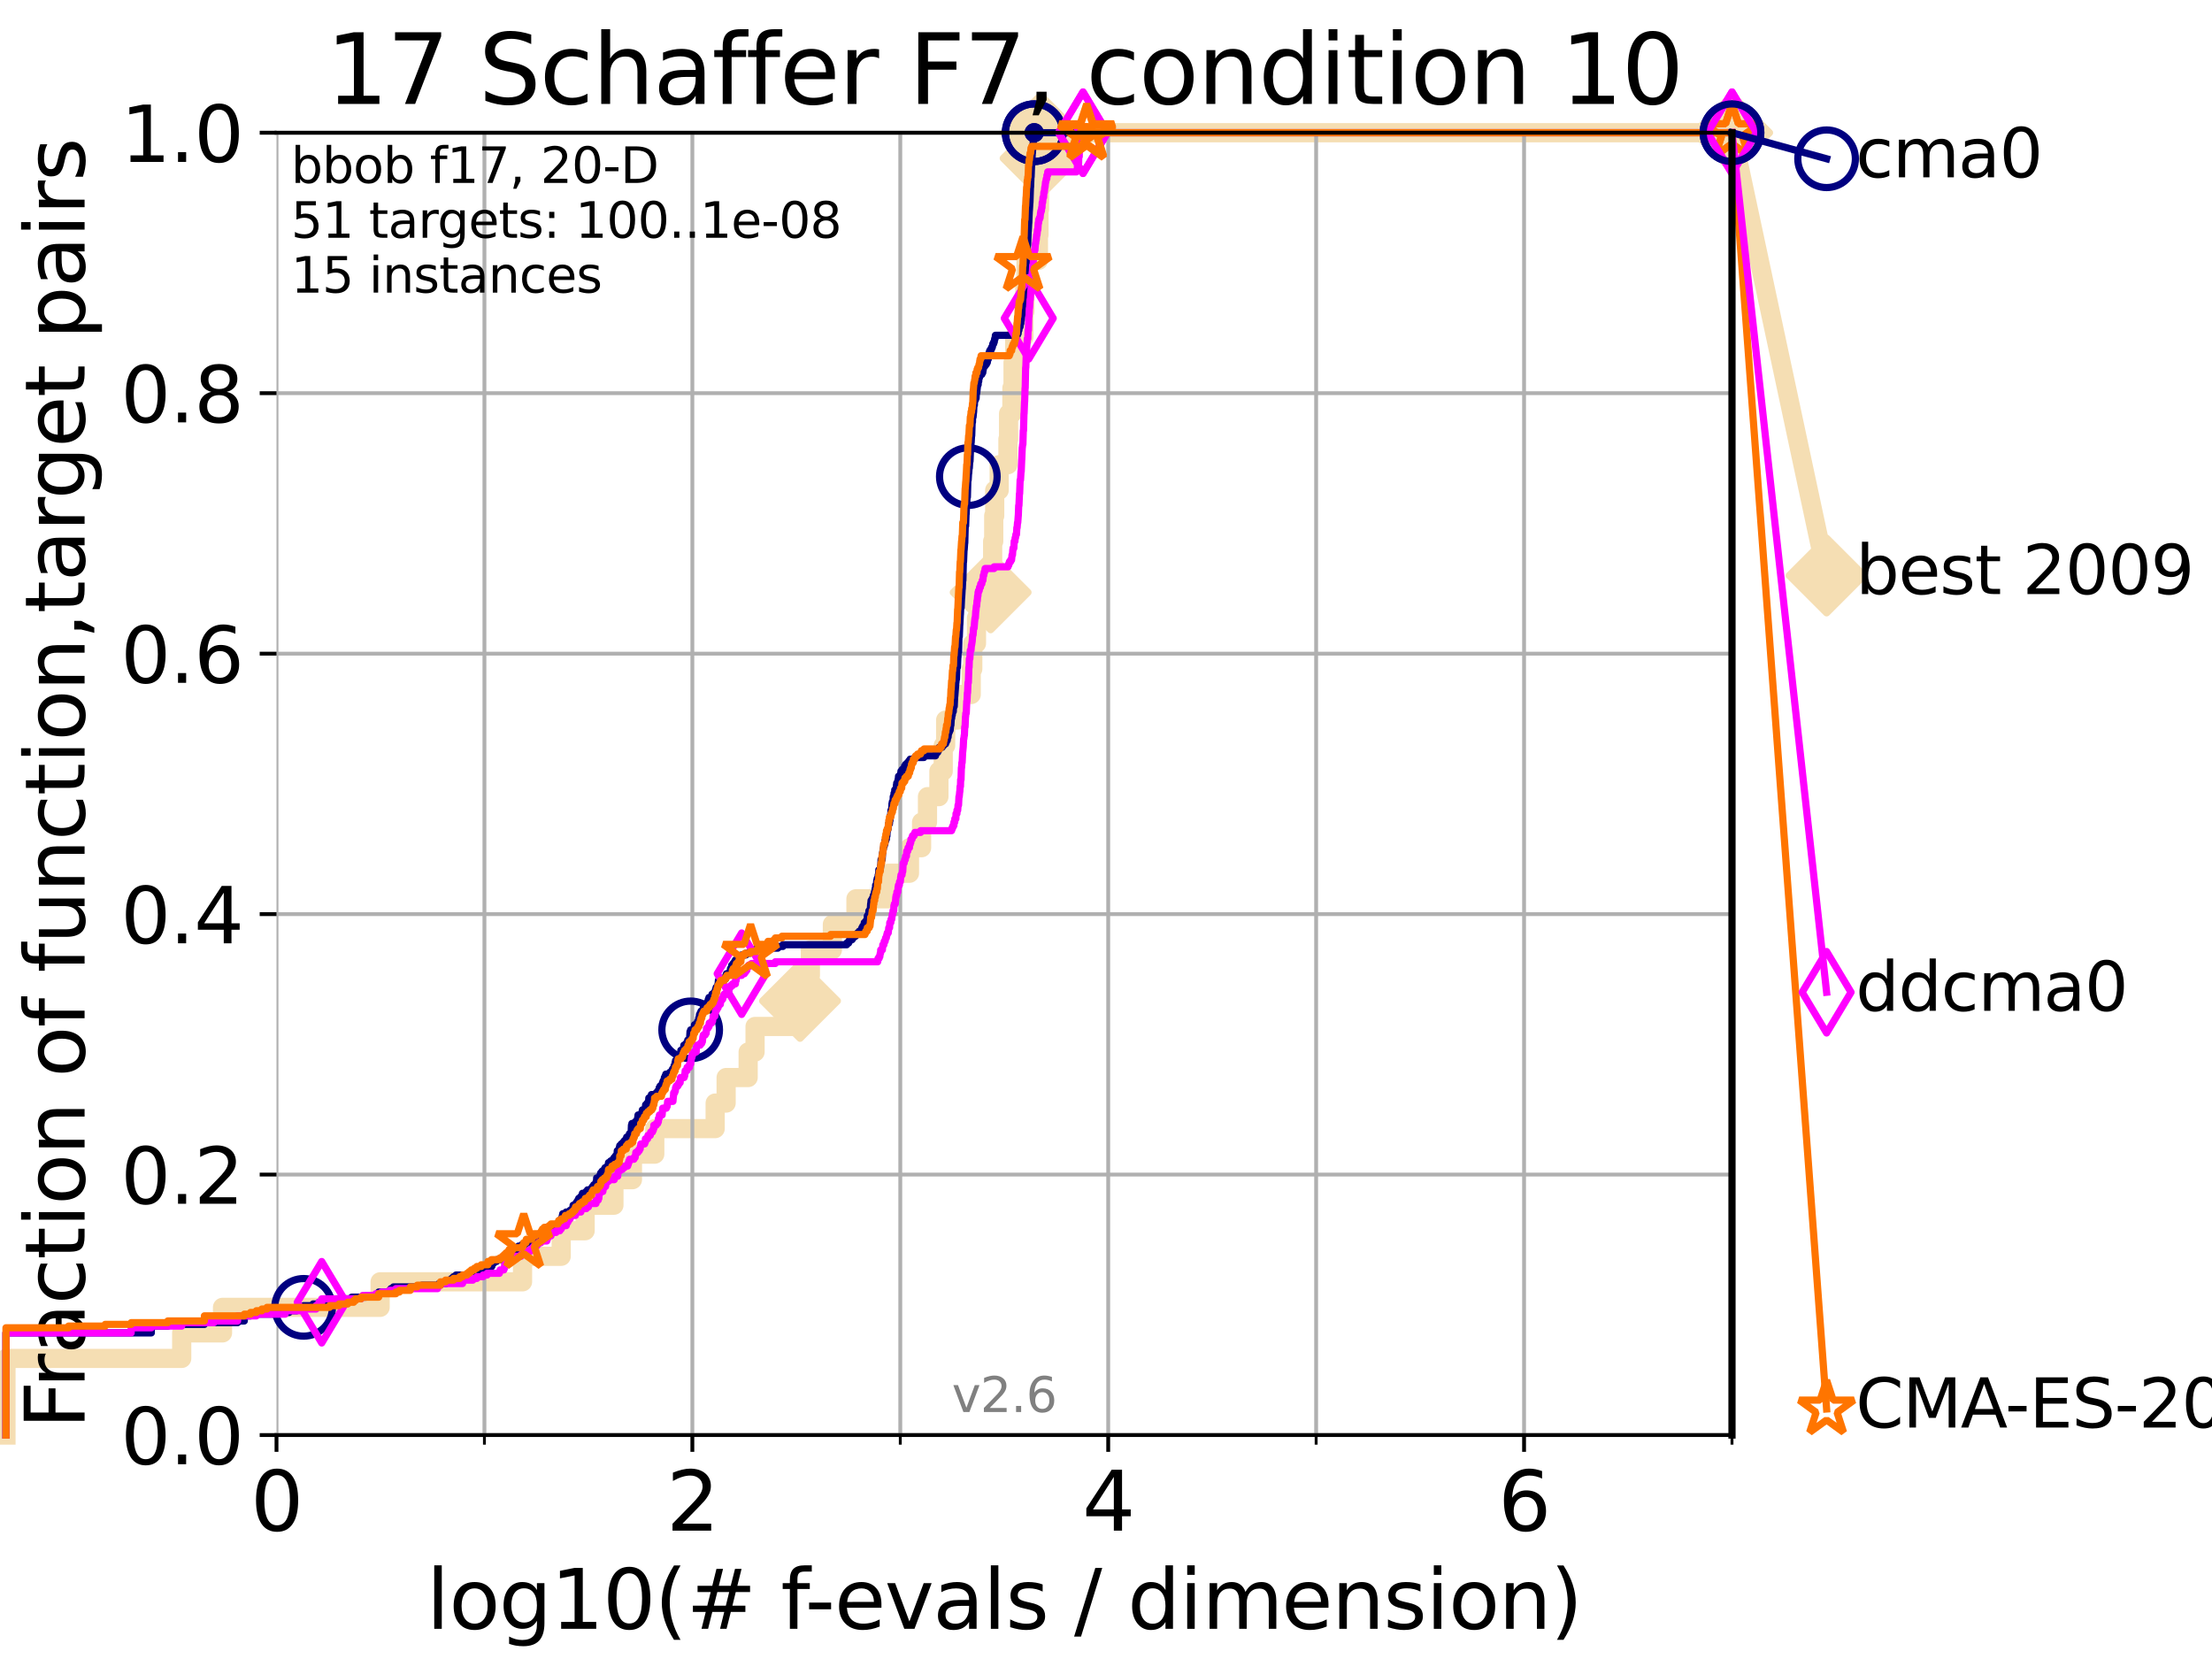 <?xml version="1.0" encoding="utf-8" standalone="no"?>
<!DOCTYPE svg PUBLIC "-//W3C//DTD SVG 1.1//EN"
  "http://www.w3.org/Graphics/SVG/1.1/DTD/svg11.dtd">
<svg xmlns:xlink="http://www.w3.org/1999/xlink" width="460.8pt" height="345.6pt" viewBox="0 0 460.8 345.6" xmlns="http://www.w3.org/2000/svg" version="1.1">
 <defs>
  <style type="text/css">*{stroke-linejoin: round; stroke-linecap: butt}</style>
 </defs>
 <g id="figure_1">
  <g id="patch_1">
   <path d="M 0 345.6 
L 460.8 345.6 
L 460.8 0 
L 0 0 
z
" style="fill: #ffffff"/>
  </g>
  <g id="axes_1">
   <g id="patch_2">
    <path d="M 57.6 298.944 
L 360.806 298.944 
L 360.806 27.648 
L 57.6 27.648 
z
" style="fill: #ffffff"/>
   </g>
   <g id="line2d_1">
    <path d="M 1.246 298.944 
L 1.246 282.985 
L 37.851 282.985 
L 37.851 277.666 
L 46.354 277.666 
L 46.354 272.346 
L 79.184 272.346 
L 79.184 267.027 
L 108.854 267.027 
L 108.854 261.707 
L 116.908 261.707 
L 116.908 256.388 
L 121.893 256.388 
L 121.893 251.068 
L 127.889 251.068 
L 127.889 245.749 
L 131.747 245.749 
L 131.747 240.429 
L 136.4 240.429 
L 136.4 235.11 
L 148.984 235.11 
L 148.984 229.79 
L 151.265 229.79 
L 151.265 224.471 
L 155.854 224.471 
L 155.854 219.151 
L 157.293 219.151 
L 157.293 213.832 
L 165.91 213.832 
L 165.91 208.512 
L 166.661 208.512 
L 166.661 203.192 
L 168.819 203.192 
L 168.819 197.873 
L 173.402 197.873 
L 173.402 192.553 
L 178.312 192.553 
L 178.312 187.234 
L 185.076 187.234 
L 185.076 181.914 
L 189.459 181.914 
L 189.459 176.595 
L 191.983 176.595 
L 191.983 171.275 
L 193.211 171.275 
L 193.211 165.956 
L 195.593 165.956 
L 195.593 160.636 
L 196.494 160.636 
L 196.494 155.317 
L 196.997 155.317 
L 196.997 149.997 
L 199.504 149.997 
L 199.504 144.678 
L 202.322 144.678 
L 202.322 139.358 
L 202.643 139.358 
L 202.643 134.039 
L 203.416 134.039 
L 203.416 128.719 
L 205.447 128.719 
L 205.447 123.4 
L 206.37 123.4 
L 206.37 118.08 
L 206.787 118.08 
L 206.787 112.76 
L 207.011 112.76 
L 207.011 107.441 
L 207.215 107.441 
L 207.215 102.121 
L 208.151 102.121 
L 208.151 96.802 
L 209.97 96.802 
L 209.97 91.482 
L 210.105 91.482 
L 210.105 86.163 
L 210.797 86.163 
L 210.797 80.843 
L 211.036 80.843 
L 211.036 75.524 
L 211.38 75.524 
L 211.38 70.204 
L 213.29 70.204 
L 213.29 64.885 
L 213.496 64.885 
L 213.496 59.565 
L 213.735 59.565 
L 213.735 54.246 
L 216.318 54.246 
L 216.318 48.926 
L 216.439 48.926 
L 216.439 43.607 
L 216.557 43.607 
L 216.557 38.287 
L 216.679 38.287 
L 216.679 32.968 
L 216.773 32.968 
L 216.773 27.648 
L 360.806 27.648 
" style="fill: none; stroke: #f5deb3; stroke-width: 4; stroke-linecap: square"/>
   </g>
   <g id="line2d_2">
    <defs>
     <path id="m7eafd8db38" d="M -0 7.778 
L 7.778 0 
L 0 -7.778 
L -7.778 -0 
z
" style="stroke: #f5deb3; stroke-width: 1.5; stroke-linejoin: miter"/>
    </defs>
    <g>
     <use xlink:href="#m7eafd8db38" x="166.661" y="208.512" style="fill: #f5deb3; stroke: #f5deb3; stroke-width: 1.5; stroke-linejoin: miter"/>
     <use xlink:href="#m7eafd8db38" x="206.37" y="123.4" style="fill: #f5deb3; stroke: #f5deb3; stroke-width: 1.5; stroke-linejoin: miter"/>
     <use xlink:href="#m7eafd8db38" x="216.773" y="32.968" style="fill: #f5deb3; stroke: #f5deb3; stroke-width: 1.5; stroke-linejoin: miter"/>
     <use xlink:href="#m7eafd8db38" x="216.773" y="27.648" style="fill: #f5deb3; stroke: #f5deb3; stroke-width: 1.5; stroke-linejoin: miter"/>
     <use xlink:href="#m7eafd8db38" x="360.806" y="27.648" style="fill: #f5deb3; stroke: #f5deb3; stroke-width: 1.5; stroke-linejoin: miter"/>
    </g>
   </g>
   <g id="line2d_3">
    <path style="fill: none; stroke: #f5deb3; stroke-width: 4; stroke-linecap: square"/>
    <g/>
   </g>
   <g id="line2d_4">
    <path d="M 360.806 27.648 
L 380.515 119.889 
" style="fill: none; stroke: #f5deb3; stroke-width: 4; stroke-linecap: square"/>
    <g>
     <use xlink:href="#m7eafd8db38" x="360.806" y="27.648" style="fill: #f5deb3; stroke: #f5deb3; stroke-width: 1.5; stroke-linejoin: miter"/>
     <use xlink:href="#m7eafd8db38" x="380.515" y="119.889" style="fill: #f5deb3; stroke: #f5deb3; stroke-width: 1.5; stroke-linejoin: miter"/>
    </g>
   </g>
   <g id="matplotlib.axis_1">
    <g id="xtick_1">
     <g id="line2d_5">
      <path d="M 57.6 298.944 
L 57.6 27.648 
" clip-path="url(#p836d817cb9)" style="fill: none; stroke: #b0b0b0; stroke-width: 0.8; stroke-linecap: square"/>
     </g>
     <g id="line2d_6">
      <defs>
       <path id="med8c103abf" d="M 0 0 
L 0 3.5 
" style="stroke: #000000; stroke-width: 0.8"/>
      </defs>
      <g>
       <use xlink:href="#med8c103abf" x="57.6" y="298.944" style="stroke: #000000; stroke-width: 0.8"/>
      </g>
     </g>
     <g id="text_1">
      <!-- 0 -->
      <g transform="translate(52.192 318.861)scale(0.17 -0.17)">
       <defs>
        <path id="DejaVuSans-30" d="M 2034 4250 
Q 1547 4250 1301 3770 
Q 1056 3291 1056 2328 
Q 1056 1369 1301 889 
Q 1547 409 2034 409 
Q 2525 409 2770 889 
Q 3016 1369 3016 2328 
Q 3016 3291 2770 3770 
Q 2525 4250 2034 4250 
z
M 2034 4750 
Q 2819 4750 3233 4129 
Q 3647 3509 3647 2328 
Q 3647 1150 3233 529 
Q 2819 -91 2034 -91 
Q 1250 -91 836 529 
Q 422 1150 422 2328 
Q 422 3509 836 4129 
Q 1250 4750 2034 4750 
z
" transform="scale(0.016)"/>
       </defs>
       <use xlink:href="#DejaVuSans-30"/>
      </g>
     </g>
    </g>
    <g id="xtick_2">
     <g id="line2d_7">
      <path d="M 144.23 298.944 
L 144.23 27.648 
" clip-path="url(#p836d817cb9)" style="fill: none; stroke: #b0b0b0; stroke-width: 0.8; stroke-linecap: square"/>
     </g>
     <g id="line2d_8">
      <g>
       <use xlink:href="#med8c103abf" x="144.23" y="298.944" style="stroke: #000000; stroke-width: 0.8"/>
      </g>
     </g>
     <g id="text_2">
      <!-- 2 -->
      <g transform="translate(138.822 318.861)scale(0.17 -0.17)">
       <defs>
        <path id="DejaVuSans-32" d="M 1228 531 
L 3431 531 
L 3431 0 
L 469 0 
L 469 531 
Q 828 903 1448 1529 
Q 2069 2156 2228 2338 
Q 2531 2678 2651 2914 
Q 2772 3150 2772 3378 
Q 2772 3750 2511 3984 
Q 2250 4219 1831 4219 
Q 1534 4219 1204 4116 
Q 875 4013 500 3803 
L 500 4441 
Q 881 4594 1212 4672 
Q 1544 4750 1819 4750 
Q 2544 4750 2975 4387 
Q 3406 4025 3406 3419 
Q 3406 3131 3298 2873 
Q 3191 2616 2906 2266 
Q 2828 2175 2409 1742 
Q 1991 1309 1228 531 
z
" transform="scale(0.016)"/>
       </defs>
       <use xlink:href="#DejaVuSans-32"/>
      </g>
     </g>
    </g>
    <g id="xtick_3">
     <g id="line2d_9">
      <path d="M 230.861 298.944 
L 230.861 27.648 
" clip-path="url(#p836d817cb9)" style="fill: none; stroke: #b0b0b0; stroke-width: 0.8; stroke-linecap: square"/>
     </g>
     <g id="line2d_10">
      <g>
       <use xlink:href="#med8c103abf" x="230.861" y="298.944" style="stroke: #000000; stroke-width: 0.8"/>
      </g>
     </g>
     <g id="text_3">
      <!-- 4 -->
      <g transform="translate(225.453 318.861)scale(0.17 -0.17)">
       <defs>
        <path id="DejaVuSans-34" d="M 2419 4116 
L 825 1625 
L 2419 1625 
L 2419 4116 
z
M 2253 4666 
L 3047 4666 
L 3047 1625 
L 3713 1625 
L 3713 1100 
L 3047 1100 
L 3047 0 
L 2419 0 
L 2419 1100 
L 313 1100 
L 313 1709 
L 2253 4666 
z
" transform="scale(0.016)"/>
       </defs>
       <use xlink:href="#DejaVuSans-34"/>
      </g>
     </g>
    </g>
    <g id="xtick_4">
     <g id="line2d_11">
      <path d="M 317.491 298.944 
L 317.491 27.648 
" clip-path="url(#p836d817cb9)" style="fill: none; stroke: #b0b0b0; stroke-width: 0.8; stroke-linecap: square"/>
     </g>
     <g id="line2d_12">
      <g>
       <use xlink:href="#med8c103abf" x="317.491" y="298.944" style="stroke: #000000; stroke-width: 0.8"/>
      </g>
     </g>
     <g id="text_4">
      <!-- 6 -->
      <g transform="translate(312.083 318.861)scale(0.17 -0.17)">
       <defs>
        <path id="DejaVuSans-36" d="M 2113 2584 
Q 1688 2584 1439 2293 
Q 1191 2003 1191 1497 
Q 1191 994 1439 701 
Q 1688 409 2113 409 
Q 2538 409 2786 701 
Q 3034 994 3034 1497 
Q 3034 2003 2786 2293 
Q 2538 2584 2113 2584 
z
M 3366 4563 
L 3366 3988 
Q 3128 4100 2886 4159 
Q 2644 4219 2406 4219 
Q 1781 4219 1451 3797 
Q 1122 3375 1075 2522 
Q 1259 2794 1537 2939 
Q 1816 3084 2150 3084 
Q 2853 3084 3261 2657 
Q 3669 2231 3669 1497 
Q 3669 778 3244 343 
Q 2819 -91 2113 -91 
Q 1303 -91 875 529 
Q 447 1150 447 2328 
Q 447 3434 972 4092 
Q 1497 4750 2381 4750 
Q 2619 4750 2861 4703 
Q 3103 4656 3366 4563 
z
" transform="scale(0.016)"/>
       </defs>
       <use xlink:href="#DejaVuSans-36"/>
      </g>
     </g>
    </g>
    <g id="xtick_5">
     <g id="line2d_13">
      <path d="M 100.915 298.944 
L 100.915 27.648 
" clip-path="url(#p836d817cb9)" style="fill: none; stroke: #b0b0b0; stroke-width: 0.8; stroke-linecap: square"/>
     </g>
     <g id="line2d_14">
      <defs>
       <path id="m838582346e" d="M 0 0 
L 0 2 
" style="stroke: #000000; stroke-width: 0.6"/>
      </defs>
      <g>
       <use xlink:href="#m838582346e" x="100.915" y="298.944" style="stroke: #000000; stroke-width: 0.6"/>
      </g>
     </g>
    </g>
    <g id="xtick_6">
     <g id="line2d_15">
      <path d="M 187.546 298.944 
L 187.546 27.648 
" clip-path="url(#p836d817cb9)" style="fill: none; stroke: #b0b0b0; stroke-width: 0.8; stroke-linecap: square"/>
     </g>
     <g id="line2d_16">
      <g>
       <use xlink:href="#m838582346e" x="187.546" y="298.944" style="stroke: #000000; stroke-width: 0.6"/>
      </g>
     </g>
    </g>
    <g id="xtick_7">
     <g id="line2d_17">
      <path d="M 274.176 298.944 
L 274.176 27.648 
" clip-path="url(#p836d817cb9)" style="fill: none; stroke: #b0b0b0; stroke-width: 0.8; stroke-linecap: square"/>
     </g>
     <g id="line2d_18">
      <g>
       <use xlink:href="#m838582346e" x="274.176" y="298.944" style="stroke: #000000; stroke-width: 0.6"/>
      </g>
     </g>
    </g>
    <g id="xtick_8">
     <g id="line2d_19">
      <path d="M 360.806 298.944 
L 360.806 27.648 
" clip-path="url(#p836d817cb9)" style="fill: none; stroke: #b0b0b0; stroke-width: 0.8; stroke-linecap: square"/>
     </g>
     <g id="line2d_20">
      <g>
       <use xlink:href="#m838582346e" x="360.806" y="298.944" style="stroke: #000000; stroke-width: 0.6"/>
      </g>
     </g>
    </g>
    <g id="text_5">
     <!-- log10(# f-evals / dimension) -->
     <g transform="translate(88.823 339.314)scale(0.17 -0.17)">
      <defs>
       <path id="DejaVuSans-6c" d="M 603 4863 
L 1178 4863 
L 1178 0 
L 603 0 
L 603 4863 
z
" transform="scale(0.016)"/>
       <path id="DejaVuSans-6f" d="M 1959 3097 
Q 1497 3097 1228 2736 
Q 959 2375 959 1747 
Q 959 1119 1226 758 
Q 1494 397 1959 397 
Q 2419 397 2687 759 
Q 2956 1122 2956 1747 
Q 2956 2369 2687 2733 
Q 2419 3097 1959 3097 
z
M 1959 3584 
Q 2709 3584 3137 3096 
Q 3566 2609 3566 1747 
Q 3566 888 3137 398 
Q 2709 -91 1959 -91 
Q 1206 -91 779 398 
Q 353 888 353 1747 
Q 353 2609 779 3096 
Q 1206 3584 1959 3584 
z
" transform="scale(0.016)"/>
       <path id="DejaVuSans-67" d="M 2906 1791 
Q 2906 2416 2648 2759 
Q 2391 3103 1925 3103 
Q 1463 3103 1205 2759 
Q 947 2416 947 1791 
Q 947 1169 1205 825 
Q 1463 481 1925 481 
Q 2391 481 2648 825 
Q 2906 1169 2906 1791 
z
M 3481 434 
Q 3481 -459 3084 -895 
Q 2688 -1331 1869 -1331 
Q 1566 -1331 1297 -1286 
Q 1028 -1241 775 -1147 
L 775 -588 
Q 1028 -725 1275 -790 
Q 1522 -856 1778 -856 
Q 2344 -856 2625 -561 
Q 2906 -266 2906 331 
L 2906 616 
Q 2728 306 2450 153 
Q 2172 0 1784 0 
Q 1141 0 747 490 
Q 353 981 353 1791 
Q 353 2603 747 3093 
Q 1141 3584 1784 3584 
Q 2172 3584 2450 3431 
Q 2728 3278 2906 2969 
L 2906 3500 
L 3481 3500 
L 3481 434 
z
" transform="scale(0.016)"/>
       <path id="DejaVuSans-31" d="M 794 531 
L 1825 531 
L 1825 4091 
L 703 3866 
L 703 4441 
L 1819 4666 
L 2450 4666 
L 2450 531 
L 3481 531 
L 3481 0 
L 794 0 
L 794 531 
z
" transform="scale(0.016)"/>
       <path id="DejaVuSans-28" d="M 1984 4856 
Q 1566 4138 1362 3434 
Q 1159 2731 1159 2009 
Q 1159 1288 1364 580 
Q 1569 -128 1984 -844 
L 1484 -844 
Q 1016 -109 783 600 
Q 550 1309 550 2009 
Q 550 2706 781 3412 
Q 1013 4119 1484 4856 
L 1984 4856 
z
" transform="scale(0.016)"/>
       <path id="DejaVuSans-23" d="M 3272 2816 
L 2363 2816 
L 2100 1772 
L 3016 1772 
L 3272 2816 
z
M 2803 4594 
L 2478 3297 
L 3391 3297 
L 3719 4594 
L 4219 4594 
L 3897 3297 
L 4872 3297 
L 4872 2816 
L 3775 2816 
L 3519 1772 
L 4513 1772 
L 4513 1294 
L 3397 1294 
L 3072 0 
L 2572 0 
L 2894 1294 
L 1978 1294 
L 1656 0 
L 1153 0 
L 1478 1294 
L 494 1294 
L 494 1772 
L 1594 1772 
L 1856 2816 
L 850 2816 
L 850 3297 
L 1978 3297 
L 2297 4594 
L 2803 4594 
z
" transform="scale(0.016)"/>
       <path id="DejaVuSans-20" transform="scale(0.016)"/>
       <path id="DejaVuSans-66" d="M 2375 4863 
L 2375 4384 
L 1825 4384 
Q 1516 4384 1395 4259 
Q 1275 4134 1275 3809 
L 1275 3500 
L 2222 3500 
L 2222 3053 
L 1275 3053 
L 1275 0 
L 697 0 
L 697 3053 
L 147 3053 
L 147 3500 
L 697 3500 
L 697 3744 
Q 697 4328 969 4595 
Q 1241 4863 1831 4863 
L 2375 4863 
z
" transform="scale(0.016)"/>
       <path id="DejaVuSans-2d" d="M 313 2009 
L 1997 2009 
L 1997 1497 
L 313 1497 
L 313 2009 
z
" transform="scale(0.016)"/>
       <path id="DejaVuSans-65" d="M 3597 1894 
L 3597 1613 
L 953 1613 
Q 991 1019 1311 708 
Q 1631 397 2203 397 
Q 2534 397 2845 478 
Q 3156 559 3463 722 
L 3463 178 
Q 3153 47 2828 -22 
Q 2503 -91 2169 -91 
Q 1331 -91 842 396 
Q 353 884 353 1716 
Q 353 2575 817 3079 
Q 1281 3584 2069 3584 
Q 2775 3584 3186 3129 
Q 3597 2675 3597 1894 
z
M 3022 2063 
Q 3016 2534 2758 2815 
Q 2500 3097 2075 3097 
Q 1594 3097 1305 2825 
Q 1016 2553 972 2059 
L 3022 2063 
z
" transform="scale(0.016)"/>
       <path id="DejaVuSans-76" d="M 191 3500 
L 800 3500 
L 1894 563 
L 2988 3500 
L 3597 3500 
L 2284 0 
L 1503 0 
L 191 3500 
z
" transform="scale(0.016)"/>
       <path id="DejaVuSans-61" d="M 2194 1759 
Q 1497 1759 1228 1600 
Q 959 1441 959 1056 
Q 959 750 1161 570 
Q 1363 391 1709 391 
Q 2188 391 2477 730 
Q 2766 1069 2766 1631 
L 2766 1759 
L 2194 1759 
z
M 3341 1997 
L 3341 0 
L 2766 0 
L 2766 531 
Q 2569 213 2275 61 
Q 1981 -91 1556 -91 
Q 1019 -91 701 211 
Q 384 513 384 1019 
Q 384 1609 779 1909 
Q 1175 2209 1959 2209 
L 2766 2209 
L 2766 2266 
Q 2766 2663 2505 2880 
Q 2244 3097 1772 3097 
Q 1472 3097 1187 3025 
Q 903 2953 641 2809 
L 641 3341 
Q 956 3463 1253 3523 
Q 1550 3584 1831 3584 
Q 2591 3584 2966 3190 
Q 3341 2797 3341 1997 
z
" transform="scale(0.016)"/>
       <path id="DejaVuSans-73" d="M 2834 3397 
L 2834 2853 
Q 2591 2978 2328 3040 
Q 2066 3103 1784 3103 
Q 1356 3103 1142 2972 
Q 928 2841 928 2578 
Q 928 2378 1081 2264 
Q 1234 2150 1697 2047 
L 1894 2003 
Q 2506 1872 2764 1633 
Q 3022 1394 3022 966 
Q 3022 478 2636 193 
Q 2250 -91 1575 -91 
Q 1294 -91 989 -36 
Q 684 19 347 128 
L 347 722 
Q 666 556 975 473 
Q 1284 391 1588 391 
Q 1994 391 2212 530 
Q 2431 669 2431 922 
Q 2431 1156 2273 1281 
Q 2116 1406 1581 1522 
L 1381 1569 
Q 847 1681 609 1914 
Q 372 2147 372 2553 
Q 372 3047 722 3315 
Q 1072 3584 1716 3584 
Q 2034 3584 2315 3537 
Q 2597 3491 2834 3397 
z
" transform="scale(0.016)"/>
       <path id="DejaVuSans-2f" d="M 1625 4666 
L 2156 4666 
L 531 -594 
L 0 -594 
L 1625 4666 
z
" transform="scale(0.016)"/>
       <path id="DejaVuSans-64" d="M 2906 2969 
L 2906 4863 
L 3481 4863 
L 3481 0 
L 2906 0 
L 2906 525 
Q 2725 213 2448 61 
Q 2172 -91 1784 -91 
Q 1150 -91 751 415 
Q 353 922 353 1747 
Q 353 2572 751 3078 
Q 1150 3584 1784 3584 
Q 2172 3584 2448 3432 
Q 2725 3281 2906 2969 
z
M 947 1747 
Q 947 1113 1208 752 
Q 1469 391 1925 391 
Q 2381 391 2643 752 
Q 2906 1113 2906 1747 
Q 2906 2381 2643 2742 
Q 2381 3103 1925 3103 
Q 1469 3103 1208 2742 
Q 947 2381 947 1747 
z
" transform="scale(0.016)"/>
       <path id="DejaVuSans-69" d="M 603 3500 
L 1178 3500 
L 1178 0 
L 603 0 
L 603 3500 
z
M 603 4863 
L 1178 4863 
L 1178 4134 
L 603 4134 
L 603 4863 
z
" transform="scale(0.016)"/>
       <path id="DejaVuSans-6d" d="M 3328 2828 
Q 3544 3216 3844 3400 
Q 4144 3584 4550 3584 
Q 5097 3584 5394 3201 
Q 5691 2819 5691 2113 
L 5691 0 
L 5113 0 
L 5113 2094 
Q 5113 2597 4934 2840 
Q 4756 3084 4391 3084 
Q 3944 3084 3684 2787 
Q 3425 2491 3425 1978 
L 3425 0 
L 2847 0 
L 2847 2094 
Q 2847 2600 2669 2842 
Q 2491 3084 2119 3084 
Q 1678 3084 1418 2786 
Q 1159 2488 1159 1978 
L 1159 0 
L 581 0 
L 581 3500 
L 1159 3500 
L 1159 2956 
Q 1356 3278 1631 3431 
Q 1906 3584 2284 3584 
Q 2666 3584 2933 3390 
Q 3200 3197 3328 2828 
z
" transform="scale(0.016)"/>
       <path id="DejaVuSans-6e" d="M 3513 2113 
L 3513 0 
L 2938 0 
L 2938 2094 
Q 2938 2591 2744 2837 
Q 2550 3084 2163 3084 
Q 1697 3084 1428 2787 
Q 1159 2491 1159 1978 
L 1159 0 
L 581 0 
L 581 3500 
L 1159 3500 
L 1159 2956 
Q 1366 3272 1645 3428 
Q 1925 3584 2291 3584 
Q 2894 3584 3203 3211 
Q 3513 2838 3513 2113 
z
" transform="scale(0.016)"/>
       <path id="DejaVuSans-29" d="M 513 4856 
L 1013 4856 
Q 1481 4119 1714 3412 
Q 1947 2706 1947 2009 
Q 1947 1309 1714 600 
Q 1481 -109 1013 -844 
L 513 -844 
Q 928 -128 1133 580 
Q 1338 1288 1338 2009 
Q 1338 2731 1133 3434 
Q 928 4138 513 4856 
z
" transform="scale(0.016)"/>
      </defs>
      <use xlink:href="#DejaVuSans-6c"/>
      <use xlink:href="#DejaVuSans-6f" x="27.783"/>
      <use xlink:href="#DejaVuSans-67" x="88.965"/>
      <use xlink:href="#DejaVuSans-31" x="152.441"/>
      <use xlink:href="#DejaVuSans-30" x="216.064"/>
      <use xlink:href="#DejaVuSans-28" x="279.688"/>
      <use xlink:href="#DejaVuSans-23" x="318.701"/>
      <use xlink:href="#DejaVuSans-20" x="402.49"/>
      <use xlink:href="#DejaVuSans-66" x="434.277"/>
      <use xlink:href="#DejaVuSans-2d" x="463.982"/>
      <use xlink:href="#DejaVuSans-65" x="500.066"/>
      <use xlink:href="#DejaVuSans-76" x="561.59"/>
      <use xlink:href="#DejaVuSans-61" x="620.77"/>
      <use xlink:href="#DejaVuSans-6c" x="682.049"/>
      <use xlink:href="#DejaVuSans-73" x="709.832"/>
      <use xlink:href="#DejaVuSans-20" x="761.932"/>
      <use xlink:href="#DejaVuSans-2f" x="793.719"/>
      <use xlink:href="#DejaVuSans-20" x="827.41"/>
      <use xlink:href="#DejaVuSans-64" x="859.197"/>
      <use xlink:href="#DejaVuSans-69" x="922.674"/>
      <use xlink:href="#DejaVuSans-6d" x="950.457"/>
      <use xlink:href="#DejaVuSans-65" x="1047.869"/>
      <use xlink:href="#DejaVuSans-6e" x="1109.393"/>
      <use xlink:href="#DejaVuSans-73" x="1172.771"/>
      <use xlink:href="#DejaVuSans-69" x="1224.871"/>
      <use xlink:href="#DejaVuSans-6f" x="1252.654"/>
      <use xlink:href="#DejaVuSans-6e" x="1313.836"/>
      <use xlink:href="#DejaVuSans-29" x="1377.215"/>
     </g>
    </g>
   </g>
   <g id="matplotlib.axis_2">
    <g id="ytick_1">
     <g id="line2d_21">
      <path d="M 57.6 298.944 
L 360.806 298.944 
" clip-path="url(#p836d817cb9)" style="fill: none; stroke: #b0b0b0; stroke-width: 0.8; stroke-linecap: square"/>
     </g>
     <g id="line2d_22">
      <defs>
       <path id="mf046c236c4" d="M 0 0 
L -3.5 0 
" style="stroke: #000000; stroke-width: 0.8"/>
      </defs>
      <g>
       <use xlink:href="#mf046c236c4" x="57.6" y="298.944" style="stroke: #000000; stroke-width: 0.8"/>
      </g>
     </g>
     <g id="text_6">
      <!-- 0.0 -->
      <g transform="translate(25.155 305.023)scale(0.16 -0.16)">
       <defs>
        <path id="DejaVuSans-2e" d="M 684 794 
L 1344 794 
L 1344 0 
L 684 0 
L 684 794 
z
" transform="scale(0.016)"/>
       </defs>
       <use xlink:href="#DejaVuSans-30"/>
       <use xlink:href="#DejaVuSans-2e" x="63.623"/>
       <use xlink:href="#DejaVuSans-30" x="95.41"/>
      </g>
     </g>
    </g>
    <g id="ytick_2">
     <g id="line2d_23">
      <path d="M 57.6 244.685 
L 360.806 244.685 
" clip-path="url(#p836d817cb9)" style="fill: none; stroke: #b0b0b0; stroke-width: 0.8; stroke-linecap: square"/>
     </g>
     <g id="line2d_24">
      <g>
       <use xlink:href="#mf046c236c4" x="57.6" y="244.685" style="stroke: #000000; stroke-width: 0.8"/>
      </g>
     </g>
     <g id="text_7">
      <!-- 0.2 -->
      <g transform="translate(25.155 250.764)scale(0.16 -0.16)">
       <use xlink:href="#DejaVuSans-30"/>
       <use xlink:href="#DejaVuSans-2e" x="63.623"/>
       <use xlink:href="#DejaVuSans-32" x="95.41"/>
      </g>
     </g>
    </g>
    <g id="ytick_3">
     <g id="line2d_25">
      <path d="M 57.6 190.426 
L 360.806 190.426 
" clip-path="url(#p836d817cb9)" style="fill: none; stroke: #b0b0b0; stroke-width: 0.8; stroke-linecap: square"/>
     </g>
     <g id="line2d_26">
      <g>
       <use xlink:href="#mf046c236c4" x="57.6" y="190.426" style="stroke: #000000; stroke-width: 0.8"/>
      </g>
     </g>
     <g id="text_8">
      <!-- 0.4 -->
      <g transform="translate(25.155 196.504)scale(0.16 -0.16)">
       <use xlink:href="#DejaVuSans-30"/>
       <use xlink:href="#DejaVuSans-2e" x="63.623"/>
       <use xlink:href="#DejaVuSans-34" x="95.41"/>
      </g>
     </g>
    </g>
    <g id="ytick_4">
     <g id="line2d_27">
      <path d="M 57.6 136.166 
L 360.806 136.166 
" clip-path="url(#p836d817cb9)" style="fill: none; stroke: #b0b0b0; stroke-width: 0.8; stroke-linecap: square"/>
     </g>
     <g id="line2d_28">
      <g>
       <use xlink:href="#mf046c236c4" x="57.6" y="136.166" style="stroke: #000000; stroke-width: 0.8"/>
      </g>
     </g>
     <g id="text_9">
      <!-- 0.6 -->
      <g transform="translate(25.155 142.245)scale(0.16 -0.16)">
       <use xlink:href="#DejaVuSans-30"/>
       <use xlink:href="#DejaVuSans-2e" x="63.623"/>
       <use xlink:href="#DejaVuSans-36" x="95.41"/>
      </g>
     </g>
    </g>
    <g id="ytick_5">
     <g id="line2d_29">
      <path d="M 57.6 81.907 
L 360.806 81.907 
" clip-path="url(#p836d817cb9)" style="fill: none; stroke: #b0b0b0; stroke-width: 0.8; stroke-linecap: square"/>
     </g>
     <g id="line2d_30">
      <g>
       <use xlink:href="#mf046c236c4" x="57.6" y="81.907" style="stroke: #000000; stroke-width: 0.8"/>
      </g>
     </g>
     <g id="text_10">
      <!-- 0.8 -->
      <g transform="translate(25.155 87.986)scale(0.16 -0.16)">
       <defs>
        <path id="DejaVuSans-38" d="M 2034 2216 
Q 1584 2216 1326 1975 
Q 1069 1734 1069 1313 
Q 1069 891 1326 650 
Q 1584 409 2034 409 
Q 2484 409 2743 651 
Q 3003 894 3003 1313 
Q 3003 1734 2745 1975 
Q 2488 2216 2034 2216 
z
M 1403 2484 
Q 997 2584 770 2862 
Q 544 3141 544 3541 
Q 544 4100 942 4425 
Q 1341 4750 2034 4750 
Q 2731 4750 3128 4425 
Q 3525 4100 3525 3541 
Q 3525 3141 3298 2862 
Q 3072 2584 2669 2484 
Q 3125 2378 3379 2068 
Q 3634 1759 3634 1313 
Q 3634 634 3220 271 
Q 2806 -91 2034 -91 
Q 1263 -91 848 271 
Q 434 634 434 1313 
Q 434 1759 690 2068 
Q 947 2378 1403 2484 
z
M 1172 3481 
Q 1172 3119 1398 2916 
Q 1625 2713 2034 2713 
Q 2441 2713 2670 2916 
Q 2900 3119 2900 3481 
Q 2900 3844 2670 4047 
Q 2441 4250 2034 4250 
Q 1625 4250 1398 4047 
Q 1172 3844 1172 3481 
z
" transform="scale(0.016)"/>
       </defs>
       <use xlink:href="#DejaVuSans-30"/>
       <use xlink:href="#DejaVuSans-2e" x="63.623"/>
       <use xlink:href="#DejaVuSans-38" x="95.41"/>
      </g>
     </g>
    </g>
    <g id="ytick_6">
     <g id="line2d_31">
      <path d="M 57.6 27.648 
L 360.806 27.648 
" clip-path="url(#p836d817cb9)" style="fill: none; stroke: #b0b0b0; stroke-width: 0.8; stroke-linecap: square"/>
     </g>
     <g id="line2d_32">
      <g>
       <use xlink:href="#mf046c236c4" x="57.6" y="27.648" style="stroke: #000000; stroke-width: 0.8"/>
      </g>
     </g>
     <g id="text_11">
      <!-- 1.0 -->
      <g transform="translate(25.155 33.727)scale(0.16 -0.16)">
       <use xlink:href="#DejaVuSans-31"/>
       <use xlink:href="#DejaVuSans-2e" x="63.623"/>
       <use xlink:href="#DejaVuSans-30" x="95.41"/>
      </g>
     </g>
    </g>
    <g id="text_12">
     <!-- Fraction of function,target pairs -->
     <g transform="translate(17.62 297.681)rotate(-90)scale(0.17 -0.17)">
      <defs>
       <path id="DejaVuSans-46" d="M 628 4666 
L 3309 4666 
L 3309 4134 
L 1259 4134 
L 1259 2759 
L 3109 2759 
L 3109 2228 
L 1259 2228 
L 1259 0 
L 628 0 
L 628 4666 
z
" transform="scale(0.016)"/>
       <path id="DejaVuSans-72" d="M 2631 2963 
Q 2534 3019 2420 3045 
Q 2306 3072 2169 3072 
Q 1681 3072 1420 2755 
Q 1159 2438 1159 1844 
L 1159 0 
L 581 0 
L 581 3500 
L 1159 3500 
L 1159 2956 
Q 1341 3275 1631 3429 
Q 1922 3584 2338 3584 
Q 2397 3584 2469 3576 
Q 2541 3569 2628 3553 
L 2631 2963 
z
" transform="scale(0.016)"/>
       <path id="DejaVuSans-63" d="M 3122 3366 
L 3122 2828 
Q 2878 2963 2633 3030 
Q 2388 3097 2138 3097 
Q 1578 3097 1268 2742 
Q 959 2388 959 1747 
Q 959 1106 1268 751 
Q 1578 397 2138 397 
Q 2388 397 2633 464 
Q 2878 531 3122 666 
L 3122 134 
Q 2881 22 2623 -34 
Q 2366 -91 2075 -91 
Q 1284 -91 818 406 
Q 353 903 353 1747 
Q 353 2603 823 3093 
Q 1294 3584 2113 3584 
Q 2378 3584 2631 3529 
Q 2884 3475 3122 3366 
z
" transform="scale(0.016)"/>
       <path id="DejaVuSans-74" d="M 1172 4494 
L 1172 3500 
L 2356 3500 
L 2356 3053 
L 1172 3053 
L 1172 1153 
Q 1172 725 1289 603 
Q 1406 481 1766 481 
L 2356 481 
L 2356 0 
L 1766 0 
Q 1100 0 847 248 
Q 594 497 594 1153 
L 594 3053 
L 172 3053 
L 172 3500 
L 594 3500 
L 594 4494 
L 1172 4494 
z
" transform="scale(0.016)"/>
       <path id="DejaVuSans-75" d="M 544 1381 
L 544 3500 
L 1119 3500 
L 1119 1403 
Q 1119 906 1312 657 
Q 1506 409 1894 409 
Q 2359 409 2629 706 
Q 2900 1003 2900 1516 
L 2900 3500 
L 3475 3500 
L 3475 0 
L 2900 0 
L 2900 538 
Q 2691 219 2414 64 
Q 2138 -91 1772 -91 
Q 1169 -91 856 284 
Q 544 659 544 1381 
z
M 1991 3584 
L 1991 3584 
z
" transform="scale(0.016)"/>
       <path id="DejaVuSans-2c" d="M 750 794 
L 1409 794 
L 1409 256 
L 897 -744 
L 494 -744 
L 750 256 
L 750 794 
z
" transform="scale(0.016)"/>
       <path id="DejaVuSans-70" d="M 1159 525 
L 1159 -1331 
L 581 -1331 
L 581 3500 
L 1159 3500 
L 1159 2969 
Q 1341 3281 1617 3432 
Q 1894 3584 2278 3584 
Q 2916 3584 3314 3078 
Q 3713 2572 3713 1747 
Q 3713 922 3314 415 
Q 2916 -91 2278 -91 
Q 1894 -91 1617 61 
Q 1341 213 1159 525 
z
M 3116 1747 
Q 3116 2381 2855 2742 
Q 2594 3103 2138 3103 
Q 1681 3103 1420 2742 
Q 1159 2381 1159 1747 
Q 1159 1113 1420 752 
Q 1681 391 2138 391 
Q 2594 391 2855 752 
Q 3116 1113 3116 1747 
z
" transform="scale(0.016)"/>
      </defs>
      <use xlink:href="#DejaVuSans-46"/>
      <use xlink:href="#DejaVuSans-72" x="50.27"/>
      <use xlink:href="#DejaVuSans-61" x="91.383"/>
      <use xlink:href="#DejaVuSans-63" x="152.662"/>
      <use xlink:href="#DejaVuSans-74" x="207.643"/>
      <use xlink:href="#DejaVuSans-69" x="246.852"/>
      <use xlink:href="#DejaVuSans-6f" x="274.635"/>
      <use xlink:href="#DejaVuSans-6e" x="335.816"/>
      <use xlink:href="#DejaVuSans-20" x="399.195"/>
      <use xlink:href="#DejaVuSans-6f" x="430.982"/>
      <use xlink:href="#DejaVuSans-66" x="492.164"/>
      <use xlink:href="#DejaVuSans-20" x="527.369"/>
      <use xlink:href="#DejaVuSans-66" x="559.156"/>
      <use xlink:href="#DejaVuSans-75" x="594.361"/>
      <use xlink:href="#DejaVuSans-6e" x="657.74"/>
      <use xlink:href="#DejaVuSans-63" x="721.119"/>
      <use xlink:href="#DejaVuSans-74" x="776.1"/>
      <use xlink:href="#DejaVuSans-69" x="815.309"/>
      <use xlink:href="#DejaVuSans-6f" x="843.092"/>
      <use xlink:href="#DejaVuSans-6e" x="904.273"/>
      <use xlink:href="#DejaVuSans-2c" x="967.652"/>
      <use xlink:href="#DejaVuSans-74" x="999.439"/>
      <use xlink:href="#DejaVuSans-61" x="1038.648"/>
      <use xlink:href="#DejaVuSans-72" x="1099.928"/>
      <use xlink:href="#DejaVuSans-67" x="1139.291"/>
      <use xlink:href="#DejaVuSans-65" x="1202.768"/>
      <use xlink:href="#DejaVuSans-74" x="1264.291"/>
      <use xlink:href="#DejaVuSans-20" x="1303.5"/>
      <use xlink:href="#DejaVuSans-70" x="1335.287"/>
      <use xlink:href="#DejaVuSans-61" x="1398.764"/>
      <use xlink:href="#DejaVuSans-69" x="1460.043"/>
      <use xlink:href="#DejaVuSans-72" x="1487.826"/>
      <use xlink:href="#DejaVuSans-73" x="1528.939"/>
     </g>
    </g>
   </g>
   <g id="line2d_33">
    <defs>
     <path id="m40888ee352" d="M 0 1.5 
C 0.398 1.5 0.779 1.342 1.061 1.061 
C 1.342 0.779 1.5 0.398 1.5 0 
C 1.5 -0.398 1.342 -0.779 1.061 -1.061 
C 0.779 -1.342 0.398 -1.5 0 -1.5 
C -0.398 -1.5 -0.779 -1.342 -1.061 -1.061 
C -1.342 -0.779 -1.5 -0.398 -1.5 0 
C -1.5 0.398 -1.342 0.779 -1.061 1.061 
C -0.779 1.342 -0.398 1.5 0 1.5 
z
" style="stroke: #f5deb3"/>
    </defs>
    <g>
     <use xlink:href="#m40888ee352" x="216.773" y="27.648" style="fill: #f5deb3; stroke: #f5deb3"/>
     <use xlink:href="#m40888ee352" x="216.773" y="27.648" style="fill: #f5deb3; stroke: #f5deb3"/>
    </g>
   </g>
   <g id="line2d_34">
    <defs>
     <path id="md1be35abee" d="M 0 1.5 
C 0.398 1.5 0.779 1.342 1.061 1.061 
C 1.342 0.779 1.5 0.398 1.5 0 
C 1.5 -0.398 1.342 -0.779 1.061 -1.061 
C 0.779 -1.342 0.398 -1.5 0 -1.5 
C -0.398 -1.5 -0.779 -1.342 -1.061 -1.061 
C -1.342 -0.779 -1.5 -0.398 -1.5 0 
C -1.5 0.398 -1.342 0.779 -1.061 1.061 
C -0.779 1.342 -0.398 1.5 0 1.5 
z
" style="stroke: #000080"/>
    </defs>
    <g>
     <use xlink:href="#md1be35abee" x="215.442" y="27.648" style="fill: #000080; stroke: #000080"/>
     <use xlink:href="#md1be35abee" x="215.442" y="27.648" style="fill: #000080; stroke: #000080"/>
    </g>
   </g>
   <g id="line2d_35">
    <path d="M 1.246 298.944 
L 1.246 277.666 
L 31.522 277.666 
L 31.522 276.247 
L 34.951 276.247 
L 34.951 275.893 
L 42.579 275.893 
L 42.579 275.538 
L 49.496 275.538 
L 49.496 275.183 
L 50.89 275.183 
L 50.89 274.12 
L 52.188 274.12 
L 52.188 273.765 
L 57.6 273.765 
L 57.6 273.41 
L 60.229 273.41 
L 60.229 273.056 
L 61.798 273.056 
L 61.798 272.701 
L 62.535 272.701 
L 62.535 272.346 
L 63.245 272.346 
L 63.245 271.992 
L 65.227 271.992 
L 65.227 271.637 
L 66.441 271.637 
L 66.441 271.282 
L 67.02 271.282 
L 67.02 270.928 
L 70.163 270.928 
L 70.163 270.573 
L 73.268 270.573 
L 73.268 270.219 
L 76.285 270.219 
L 76.285 269.864 
L 78.578 269.864 
L 78.578 269.509 
L 78.883 269.509 
L 78.883 269.155 
L 81.166 269.155 
L 81.166 268.8 
L 81.433 268.8 
L 81.433 268.445 
L 81.956 268.445 
L 81.956 268.091 
L 87.876 268.091 
L 87.876 267.736 
L 91.462 267.736 
L 91.462 267.381 
L 92.956 267.381 
L 92.956 267.027 
L 93.521 267.027 
L 93.521 266.672 
L 94.071 266.672 
L 94.071 266.318 
L 94.472 266.318 
L 94.472 265.963 
L 94.995 265.963 
L 94.995 265.608 
L 99.449 265.608 
L 99.449 264.899 
L 100.631 264.899 
L 100.631 264.19 
L 102.011 264.19 
L 102.011 263.835 
L 102.45 263.835 
L 102.536 263.126 
L 102.878 263.126 
L 102.878 262.771 
L 103.462 262.771 
L 103.462 262.417 
L 104.809 262.417 
L 104.809 262.062 
L 105.337 262.062 
L 105.337 261.707 
L 107.11 261.707 
L 107.11 260.643 
L 107.644 260.643 
L 107.644 260.289 
L 107.84 260.289 
L 107.84 259.934 
L 108.034 259.934 
L 108.034 259.579 
L 108.792 259.579 
L 108.792 259.225 
L 109.401 259.225 
L 109.401 258.87 
L 110.221 258.87 
L 110.221 258.516 
L 110.897 258.516 
L 110.897 258.161 
L 111.442 258.161 
L 111.442 257.806 
L 111.868 257.806 
L 111.868 257.452 
L 112.232 257.452 
L 112.232 257.097 
L 112.89 257.097 
L 112.94 256.388 
L 113.765 256.388 
L 113.813 255.678 
L 115.315 255.678 
L 115.315 255.324 
L 116.044 255.324 
L 116.044 254.969 
L 116.337 254.969 
L 116.337 254.615 
L 116.787 254.615 
L 116.868 253.905 
L 117.068 253.905 
L 117.147 253.196 
L 117.227 253.196 
L 117.227 252.841 
L 117.925 252.841 
L 117.925 252.487 
L 118.745 252.487 
L 118.745 252.132 
L 119.177 252.132 
L 119.177 251.778 
L 119.354 251.778 
L 119.39 251.068 
L 119.911 251.068 
L 119.911 250.714 
L 120.149 250.714 
L 120.149 250.359 
L 120.384 250.359 
L 120.384 250.004 
L 120.551 250.004 
L 120.551 249.65 
L 120.944 249.65 
L 120.944 249.295 
L 121.266 249.295 
L 121.329 248.586 
L 122.077 248.586 
L 122.077 248.231 
L 122.38 248.231 
L 122.38 247.877 
L 123.174 247.877 
L 123.174 247.522 
L 123.432 247.522 
L 123.432 247.167 
L 123.686 247.167 
L 123.686 246.813 
L 124.102 246.813 
L 124.184 246.103 
L 124.293 246.103 
L 124.293 245.394 
L 124.933 245.394 
L 125.012 244.685 
L 125.142 244.685 
L 125.142 244.33 
L 125.425 244.33 
L 125.425 243.976 
L 125.83 243.976 
L 125.83 243.621 
L 126.029 243.621 
L 126.029 243.266 
L 126.517 243.266 
L 126.517 242.912 
L 126.709 242.912 
L 126.757 242.202 
L 127.204 242.202 
L 127.204 241.848 
L 127.686 241.848 
L 127.686 241.493 
L 127.934 241.493 
L 127.934 241.138 
L 128.222 241.138 
L 128.222 240.784 
L 128.507 240.784 
L 128.593 239.72 
L 128.914 239.72 
L 129.02 239.011 
L 129.104 239.011 
L 129.104 238.656 
L 129.417 238.656 
L 129.417 238.301 
L 129.806 238.301 
L 129.806 237.947 
L 130.087 237.947 
L 130.087 237.592 
L 130.423 237.592 
L 130.423 237.237 
L 130.541 237.237 
L 130.541 236.883 
L 131.059 236.883 
L 131.116 236.174 
L 131.471 236.174 
L 131.545 234.4 
L 131.637 234.4 
L 131.637 234.046 
L 132.305 234.046 
L 132.305 233.691 
L 132.691 233.691 
L 132.795 232.982 
L 132.847 232.982 
L 132.916 232.273 
L 133.706 232.273 
L 133.738 231.563 
L 133.82 231.563 
L 133.82 231.209 
L 134.4 231.209 
L 134.495 230.145 
L 134.808 230.145 
L 134.808 229.79 
L 135.085 229.79 
L 135.162 228.726 
L 135.584 228.726 
L 135.584 228.372 
L 135.702 228.372 
L 135.702 228.017 
L 136.683 228.017 
L 136.683 227.662 
L 136.989 227.662 
L 136.989 227.308 
L 137.277 227.308 
L 137.318 226.598 
L 137.507 226.598 
L 137.507 226.244 
L 137.867 226.244 
L 137.867 225.889 
L 137.998 225.889 
L 137.998 225.534 
L 138.142 225.534 
L 138.142 225.18 
L 138.323 225.18 
L 138.4 224.471 
L 138.566 224.471 
L 138.566 224.116 
L 138.705 224.116 
L 138.705 223.761 
L 139.496 223.761 
L 139.496 223.407 
L 139.915 223.407 
L 139.915 223.052 
L 140.091 223.052 
L 140.091 222.697 
L 140.394 222.697 
L 140.428 221.988 
L 140.566 221.988 
L 140.646 221.279 
L 140.725 221.279 
L 140.725 220.924 
L 141.062 220.924 
L 141.14 220.215 
L 141.621 220.215 
L 141.729 219.506 
L 141.794 219.506 
L 141.836 218.796 
L 142.28 218.796 
L 142.28 218.442 
L 142.405 218.442 
L 142.456 217.733 
L 142.896 217.733 
L 142.896 217.378 
L 143.186 217.378 
L 143.265 216.669 
L 143.638 216.669 
L 143.744 214.895 
L 143.879 214.895 
L 143.879 214.541 
L 144.566 214.541 
L 144.677 213.477 
L 145.166 213.477 
L 145.166 213.122 
L 145.309 213.122 
L 145.309 212.768 
L 145.521 212.768 
L 145.556 212.058 
L 145.661 212.058 
L 145.713 211.349 
L 145.877 211.349 
L 145.877 210.994 
L 146.04 210.994 
L 146.04 210.64 
L 146.488 210.64 
L 146.513 209.931 
L 146.917 209.931 
L 146.917 209.576 
L 147.079 209.576 
L 147.079 209.221 
L 147.224 209.221 
L 147.224 208.867 
L 147.447 208.867 
L 147.55 208.157 
L 147.684 208.157 
L 147.684 207.803 
L 148.239 207.803 
L 148.338 207.093 
L 148.756 207.093 
L 148.756 206.739 
L 148.962 206.739 
L 149.072 206.03 
L 149.188 206.03 
L 149.188 205.675 
L 149.474 205.675 
L 149.567 204.966 
L 149.602 204.966 
L 149.652 204.256 
L 149.792 204.256 
L 149.792 203.902 
L 151.175 203.902 
L 151.201 203.192 
L 151.336 203.192 
L 151.336 202.838 
L 151.958 202.838 
L 151.958 202.483 
L 152.156 202.483 
L 152.169 201.774 
L 152.377 201.774 
L 152.432 201.065 
L 152.716 201.065 
L 152.716 200.71 
L 152.984 200.71 
L 152.984 200.355 
L 153.183 200.355 
L 153.183 200.001 
L 153.713 200.001 
L 153.713 199.646 
L 154.007 199.646 
L 154.007 199.291 
L 154.471 199.291 
L 154.471 198.937 
L 155.402 198.937 
L 155.402 198.582 
L 156.215 198.582 
L 156.215 198.228 
L 156.866 198.228 
L 156.866 197.873 
L 157.739 197.873 
L 157.739 197.518 
L 162.038 197.518 
L 162.038 197.164 
L 163.088 197.164 
L 163.088 196.809 
L 176.386 196.809 
L 176.386 196.454 
L 176.786 196.454 
L 176.786 196.1 
L 176.988 196.1 
L 176.988 195.745 
L 177.516 195.745 
L 177.516 195.39 
L 177.765 195.39 
L 177.765 195.036 
L 178.227 195.036 
L 178.227 194.681 
L 178.663 194.681 
L 178.663 194.327 
L 179.007 194.327 
L 179.007 193.972 
L 179.518 193.972 
L 179.543 193.263 
L 179.733 193.263 
L 179.733 192.908 
L 180.04 192.908 
L 180.044 192.199 
L 180.374 192.199 
L 180.374 191.844 
L 180.561 191.844 
L 180.665 191.135 
L 180.678 191.135 
L 180.678 190.78 
L 180.93 190.78 
L 181.014 189.716 
L 181.285 189.716 
L 181.371 188.298 
L 181.396 188.298 
L 181.46 187.589 
L 181.668 187.589 
L 181.668 187.234 
L 181.847 187.234 
L 181.925 186.525 
L 182.113 186.525 
L 182.166 185.815 
L 182.239 185.815 
L 182.31 185.106 
L 182.404 185.106 
L 182.407 184.397 
L 182.56 184.397 
L 182.651 183.333 
L 182.742 183.333 
L 182.742 182.978 
L 182.891 182.978 
L 182.951 182.269 
L 183.022 182.269 
L 183.077 181.205 
L 183.376 181.205 
L 183.481 180.141 
L 183.507 180.141 
L 183.533 179.077 
L 183.772 179.077 
L 183.85 177.659 
L 183.89 177.659 
L 183.968 176.949 
L 184.003 176.949 
L 184.112 176.24 
L 184.204 176.24 
L 184.204 175.886 
L 184.333 175.886 
L 184.337 175.176 
L 184.503 175.176 
L 184.503 174.822 
L 184.645 174.822 
L 184.646 174.112 
L 184.764 174.112 
L 184.809 173.048 
L 184.899 173.048 
L 184.899 172.694 
L 185.012 172.694 
L 185.093 171.63 
L 185.282 171.63 
L 185.335 170.921 
L 185.4 170.921 
L 185.465 169.857 
L 185.558 169.857 
L 185.6 168.793 
L 185.74 168.793 
L 185.82 167.374 
L 185.888 167.374 
L 185.888 167.02 
L 186.046 167.02 
L 186.078 165.956 
L 186.2 165.956 
L 186.244 165.246 
L 186.387 165.246 
L 186.394 164.537 
L 186.683 164.537 
L 186.756 163.473 
L 186.803 163.473 
L 186.803 163.119 
L 186.981 163.119 
L 187.074 162.409 
L 187.124 162.409 
L 187.181 161.7 
L 187.52 161.7 
L 187.631 160.991 
L 187.688 160.991 
L 187.688 160.636 
L 187.948 160.636 
L 187.948 160.282 
L 188.332 160.282 
L 188.436 159.572 
L 188.663 159.572 
L 188.663 159.218 
L 189.047 159.218 
L 189.047 158.863 
L 189.327 158.863 
L 189.327 158.508 
L 189.595 158.508 
L 189.595 158.154 
L 190.542 158.154 
L 190.542 157.799 
L 192.467 157.799 
L 192.467 157.445 
L 194.885 157.445 
L 194.885 157.09 
L 195.026 157.09 
L 195.026 156.735 
L 195.344 156.735 
L 195.344 156.381 
L 195.522 156.381 
L 195.522 156.026 
L 195.658 156.026 
L 195.658 155.671 
L 196.283 155.671 
L 196.283 155.317 
L 196.567 155.317 
L 196.567 154.962 
L 196.978 154.962 
L 196.978 154.607 
L 197.124 154.607 
L 197.124 154.253 
L 197.314 154.253 
L 197.417 153.544 
L 197.507 153.544 
L 197.561 152.834 
L 197.629 152.834 
L 197.629 152.48 
L 197.776 152.48 
L 197.776 152.125 
L 197.933 152.125 
L 198.04 151.061 
L 198.087 151.061 
L 198.176 149.643 
L 198.241 149.643 
L 198.322 148.933 
L 198.387 148.933 
L 198.399 148.224 
L 198.586 148.224 
L 198.633 147.16 
L 198.782 147.16 
L 198.876 145.032 
L 198.902 145.032 
L 199.013 143.614 
L 199.013 143.614 
L 199.122 142.195 
L 199.134 142.195 
L 199.201 141.486 
L 199.249 141.486 
L 199.33 139.003 
L 199.449 139.003 
L 199.538 136.876 
L 199.565 136.876 
L 199.58 135.812 
L 199.686 135.812 
L 199.769 132.62 
L 199.839 132.62 
L 199.935 130.138 
L 199.951 130.138 
L 200.061 128.01 
L 200.07 128.01 
L 200.134 126.591 
L 200.22 126.591 
L 200.317 124.463 
L 200.338 124.463 
L 200.437 122.69 
L 200.459 122.69 
L 200.546 120.917 
L 200.586 120.917 
L 200.685 117.016 
L 200.725 117.016 
L 200.828 114.534 
L 200.856 114.534 
L 200.957 113.115 
L 200.978 113.115 
L 201.076 109.569 
L 201.155 109.569 
L 201.245 107.086 
L 201.267 107.086 
L 201.361 104.958 
L 201.387 104.958 
L 201.45 103.54 
L 201.526 103.54 
L 201.621 99.994 
L 201.69 99.994 
L 201.773 98.575 
L 201.804 98.575 
L 201.877 97.511 
L 201.926 97.511 
L 202.015 96.093 
L 202.071 96.093 
L 202.158 93.965 
L 202.183 93.965 
L 202.283 92.192 
L 202.311 92.192 
L 202.392 90.773 
L 202.425 90.773 
L 202.518 87.936 
L 202.584 87.936 
L 202.6 86.872 
L 202.706 86.872 
L 202.81 85.808 
L 202.821 85.808 
L 202.883 84.39 
L 202.983 84.39 
L 203.014 83.326 
L 203.205 83.326 
L 203.205 82.971 
L 203.34 82.971 
L 203.39 81.907 
L 203.467 81.907 
L 203.572 80.843 
L 203.581 80.843 
L 203.657 80.134 
L 203.772 80.134 
L 203.778 79.425 
L 203.888 79.425 
L 203.926 78.715 
L 204.032 78.715 
L 204.049 78.006 
L 204.527 78.006 
L 204.527 77.652 
L 204.718 77.652 
L 204.823 76.942 
L 204.845 76.942 
L 204.951 76.233 
L 205.221 76.233 
L 205.221 75.878 
L 205.488 75.878 
L 205.488 75.524 
L 205.672 75.524 
L 205.771 74.814 
L 205.885 74.814 
L 205.987 73.751 
L 206.054 73.751 
L 206.054 73.396 
L 206.172 73.396 
L 206.172 73.041 
L 206.408 73.041 
L 206.408 72.687 
L 206.576 72.687 
L 206.576 72.332 
L 206.728 72.332 
L 206.815 71.623 
L 206.993 71.623 
L 206.993 71.268 
L 207.119 71.268 
L 207.208 70.559 
L 207.302 70.559 
L 207.359 69.85 
L 211.934 69.85 
L 211.934 69.495 
L 212.095 69.495 
L 212.149 68.786 
L 212.264 68.786 
L 212.343 68.076 
L 212.504 68.076 
L 212.575 67.367 
L 212.659 67.367 
L 212.678 66.658 
L 212.777 66.658 
L 212.878 65.594 
L 212.976 65.594 
L 213.058 63.821 
L 213.149 63.821 
L 213.223 62.048 
L 213.3 62.048 
L 213.403 59.565 
L 213.423 59.565 
L 213.509 58.501 
L 213.565 58.501 
L 213.674 56.019 
L 213.703 56.019 
L 213.787 54.6 
L 213.835 54.6 
L 213.909 52.472 
L 213.959 52.472 
L 214.057 51.054 
L 214.078 51.054 
L 214.181 48.217 
L 214.201 48.217 
L 214.298 46.444 
L 214.313 46.444 
L 214.424 43.961 
L 214.433 43.961 
L 214.537 42.188 
L 214.555 42.188 
L 214.663 38.996 
L 214.685 38.996 
L 214.768 36.869 
L 214.797 36.869 
L 214.898 34.386 
L 214.935 34.386 
L 215.04 31.904 
L 215.069 31.904 
L 215.164 30.485 
L 215.186 30.485 
L 215.281 29.067 
L 215.367 29.067 
L 215.442 27.648 
L 360.806 27.648 
L 360.806 27.648 
" style="fill: none; stroke: #000080; stroke-width: 1.5; stroke-linecap: square"/>
   </g>
   <g id="line2d_36">
    <defs>
     <path id="m5c629b7bbb" d="M 0 6 
C 1.591 6 3.117 5.368 4.243 4.243 
C 5.368 3.117 6 1.591 6 0 
C 6 -1.591 5.368 -3.117 4.243 -4.243 
C 3.117 -5.368 1.591 -6 0 -6 
C -1.591 -6 -3.117 -5.368 -4.243 -4.243 
C -5.368 -3.117 -6 -1.591 -6 0 
C -6 1.591 -5.368 3.117 -4.243 4.243 
C -3.117 5.368 -1.591 6 0 6 
z
" style="stroke: #000080; stroke-width: 1.5"/>
    </defs>
    <g>
     <use xlink:href="#m5c629b7bbb" x="63.245" y="272.346" style="fill-opacity: 0; stroke: #000080; stroke-width: 1.5"/>
     <use xlink:href="#m5c629b7bbb" x="143.879" y="214.541" style="fill-opacity: 0; stroke: #000080; stroke-width: 1.5"/>
     <use xlink:href="#m5c629b7bbb" x="201.72" y="99.284" style="fill-opacity: 0; stroke: #000080; stroke-width: 1.5"/>
     <use xlink:href="#m5c629b7bbb" x="215.442" y="27.648" style="fill-opacity: 0; stroke: #000080; stroke-width: 1.5"/>
     <use xlink:href="#m5c629b7bbb" x="215.442" y="27.648" style="fill-opacity: 0; stroke: #000080; stroke-width: 1.5"/>
     <use xlink:href="#m5c629b7bbb" x="360.806" y="27.648" style="fill-opacity: 0; stroke: #000080; stroke-width: 1.5"/>
    </g>
   </g>
   <g id="line2d_37">
    <path style="fill: none; stroke: #000080; stroke-width: 1.5; stroke-linecap: square"/>
    <g/>
   </g>
   <g id="line2d_38">
    <defs>
     <path id="m0f45914ba8" d="M 0 1.5 
C 0.398 1.5 0.779 1.342 1.061 1.061 
C 1.342 0.779 1.5 0.398 1.5 0 
C 1.5 -0.398 1.342 -0.779 1.061 -1.061 
C 0.779 -1.342 0.398 -1.5 0 -1.5 
C -0.398 -1.5 -0.779 -1.342 -1.061 -1.061 
C -1.342 -0.779 -1.5 -0.398 -1.5 0 
C -1.5 0.398 -1.342 0.779 -1.061 1.061 
C -0.779 1.342 -0.398 1.5 0 1.5 
z
" style="stroke: #ff00ff"/>
    </defs>
    <g>
     <use xlink:href="#m0f45914ba8" x="225.612" y="27.648" style="fill: #ff00ff; stroke: #ff00ff"/>
     <use xlink:href="#m0f45914ba8" x="225.612" y="27.648" style="fill: #ff00ff; stroke: #ff00ff"/>
    </g>
   </g>
   <g id="line2d_39">
    <path d="M 1.246 298.944 
L 1.246 277.666 
L 27.324 277.666 
L 27.324 276.602 
L 31.522 276.602 
L 31.522 276.247 
L 37.851 276.247 
L 37.851 275.538 
L 44.561 275.538 
L 44.561 275.183 
L 49.496 275.183 
L 49.496 274.12 
L 53.402 274.12 
L 53.402 273.765 
L 59.393 273.765 
L 59.393 273.056 
L 63.245 273.056 
L 63.245 272.701 
L 65.844 272.701 
L 65.844 271.992 
L 66.441 271.992 
L 66.441 271.282 
L 67.02 271.282 
L 67.02 270.573 
L 75.209 270.573 
L 75.209 270.219 
L 75.575 270.219 
L 75.575 269.864 
L 78.267 269.864 
L 78.267 269.509 
L 79.481 269.509 
L 79.481 269.155 
L 81.166 269.155 
L 81.166 268.8 
L 82.464 268.8 
L 82.464 268.445 
L 91.148 268.445 
L 91.148 268.091 
L 91.306 268.091 
L 91.306 267.736 
L 91.77 267.736 
L 91.77 267.381 
L 96.361 267.381 
L 96.361 266.672 
L 98.51 266.672 
L 98.51 266.318 
L 99.347 266.318 
L 99.347 265.963 
L 100.631 265.963 
L 100.631 265.608 
L 101.471 265.608 
L 101.471 265.254 
L 104.029 265.254 
L 104.029 264.899 
L 104.188 264.899 
L 104.188 264.544 
L 104.962 264.544 
L 104.962 264.19 
L 105.113 264.19 
L 105.113 263.48 
L 105.411 263.48 
L 105.485 262.771 
L 106.066 262.771 
L 106.066 262.062 
L 107.245 262.062 
L 107.245 261.707 
L 108.543 261.707 
L 108.543 261.353 
L 108.854 261.353 
L 108.854 260.998 
L 109.46 260.998 
L 109.46 260.643 
L 110.506 260.643 
L 110.506 260.289 
L 110.897 260.289 
L 110.897 259.934 
L 111.226 259.934 
L 111.226 259.579 
L 111.815 259.579 
L 111.815 259.225 
L 112.128 259.225 
L 112.128 258.87 
L 112.69 258.87 
L 112.69 258.516 
L 113.907 258.516 
L 113.907 258.161 
L 114.048 258.161 
L 114.142 257.452 
L 114.782 257.452 
L 114.782 256.742 
L 115.833 256.742 
L 115.833 256.388 
L 116.624 256.388 
L 116.624 256.033 
L 116.908 256.033 
L 116.908 255.678 
L 117.108 255.678 
L 117.108 255.324 
L 117.963 255.324 
L 117.963 254.969 
L 118.077 254.969 
L 118.077 254.615 
L 118.302 254.615 
L 118.302 254.26 
L 118.488 254.26 
L 118.488 253.905 
L 118.781 253.905 
L 118.817 253.196 
L 119.876 253.196 
L 119.911 252.487 
L 121.009 252.487 
L 121.073 251.778 
L 122.138 251.778 
L 122.138 251.423 
L 122.589 251.423 
L 122.648 250.714 
L 124.156 250.714 
L 124.184 250.004 
L 124.616 250.004 
L 124.616 249.65 
L 124.748 249.65 
L 124.828 248.586 
L 125.038 248.586 
L 125.038 248.231 
L 125.578 248.231 
L 125.679 247.522 
L 125.779 247.522 
L 125.779 247.167 
L 126.152 247.167 
L 126.25 246.458 
L 126.323 246.458 
L 126.323 246.103 
L 126.757 246.103 
L 126.757 245.749 
L 127.956 245.749 
L 128.001 245.039 
L 128.679 245.039 
L 128.722 243.976 
L 129.062 243.976 
L 129.062 243.621 
L 129.643 243.621 
L 129.643 243.266 
L 130.047 243.266 
L 130.047 242.912 
L 130.754 242.912 
L 130.754 242.557 
L 130.888 242.557 
L 130.888 242.202 
L 131.002 242.202 
L 131.002 241.848 
L 131.154 241.848 
L 131.154 241.493 
L 132.055 241.493 
L 132.055 241.138 
L 132.305 241.138 
L 132.411 240.429 
L 132.446 240.429 
L 132.446 240.075 
L 132.881 240.075 
L 132.881 239.72 
L 133.171 239.72 
L 133.171 239.365 
L 133.357 239.365 
L 133.44 238.656 
L 133.49 238.656 
L 133.49 238.301 
L 134.289 238.301 
L 134.289 237.947 
L 134.432 237.947 
L 134.448 237.237 
L 134.901 237.237 
L 134.978 236.528 
L 135.464 236.528 
L 135.554 235.819 
L 135.923 235.819 
L 135.923 235.464 
L 136.083 235.464 
L 136.083 235.11 
L 136.199 235.11 
L 136.199 234.4 
L 136.697 234.4 
L 136.697 234.046 
L 137.003 234.046 
L 137.003 233.691 
L 137.154 233.691 
L 137.168 232.982 
L 137.318 232.982 
L 137.372 232.273 
L 137.933 232.273 
L 138.025 231.209 
L 138.051 231.209 
L 138.051 230.854 
L 138.806 230.854 
L 138.806 230.499 
L 138.981 230.499 
L 139.08 229.435 
L 140.185 229.435 
L 140.278 228.372 
L 140.301 228.372 
L 140.336 227.662 
L 140.543 227.662 
L 140.543 227.308 
L 140.68 227.308 
L 140.725 226.598 
L 140.861 226.598 
L 140.861 226.244 
L 141.206 226.244 
L 141.206 225.889 
L 141.415 225.889 
L 141.415 225.534 
L 141.686 225.534 
L 141.761 224.471 
L 142.518 224.471 
L 142.518 224.116 
L 142.641 224.116 
L 142.733 223.052 
L 143.096 223.052 
L 143.136 222.343 
L 143.628 222.343 
L 143.657 221.634 
L 143.889 221.634 
L 143.984 220.57 
L 144.032 220.57 
L 144.032 220.215 
L 144.164 220.215 
L 144.202 219.506 
L 144.483 219.506 
L 144.483 219.151 
L 145.031 219.151 
L 145.067 218.087 
L 145.184 218.087 
L 145.184 217.733 
L 145.852 217.733 
L 145.852 217.378 
L 146.16 217.378 
L 146.16 217.023 
L 146.312 217.023 
L 146.421 215.959 
L 146.505 215.959 
L 146.505 215.605 
L 146.9 215.605 
L 146.9 215.25 
L 147.111 215.25 
L 147.184 214.186 
L 147.503 214.186 
L 147.503 213.832 
L 147.715 213.832 
L 147.738 213.122 
L 148.239 213.122 
L 148.239 212.768 
L 148.428 212.768 
L 148.526 212.058 
L 148.541 212.058 
L 148.541 211.704 
L 148.904 211.704 
L 149.006 210.994 
L 149.035 210.994 
L 149.035 210.64 
L 149.188 210.64 
L 149.188 210.285 
L 149.382 210.285 
L 149.382 209.931 
L 149.588 209.931 
L 149.588 209.576 
L 149.722 209.576 
L 149.722 209.221 
L 150.063 209.221 
L 150.097 208.512 
L 150.262 208.512 
L 150.262 208.157 
L 150.547 208.157 
L 150.647 207.448 
L 150.853 207.448 
L 150.853 207.093 
L 151.529 207.093 
L 151.529 206.739 
L 151.726 206.739 
L 151.726 206.384 
L 151.858 206.384 
L 151.877 205.675 
L 152.169 205.675 
L 152.169 205.32 
L 152.59 205.32 
L 152.59 204.966 
L 153.201 204.966 
L 153.212 204.256 
L 153.358 204.256 
L 153.45 203.192 
L 154.498 203.192 
L 154.498 202.838 
L 155.072 202.838 
L 155.072 202.483 
L 155.34 202.483 
L 155.34 202.129 
L 155.588 202.129 
L 155.681 201.419 
L 155.955 201.419 
L 155.955 201.065 
L 156.57 201.065 
L 156.57 200.71 
L 161.516 200.71 
L 161.516 200.355 
L 182.845 200.355 
L 182.911 199.646 
L 183.132 199.646 
L 183.132 199.291 
L 183.283 199.291 
L 183.362 198.582 
L 183.441 198.582 
L 183.467 197.873 
L 183.816 197.873 
L 183.906 196.809 
L 184.132 196.809 
L 184.197 196.1 
L 184.39 196.1 
L 184.478 195.39 
L 184.633 195.39 
L 184.739 194.681 
L 184.836 194.681 
L 184.836 194.327 
L 185.042 194.327 
L 185.145 193.263 
L 185.315 193.263 
L 185.354 192.199 
L 185.57 192.199 
L 185.621 191.49 
L 185.771 191.49 
L 185.874 190.426 
L 186.002 190.426 
L 186.029 189.716 
L 186.183 189.716 
L 186.22 188.652 
L 186.316 188.652 
L 186.316 188.298 
L 186.505 188.298 
L 186.616 186.879 
L 186.674 186.879 
L 186.674 186.525 
L 186.817 186.525 
L 186.844 185.815 
L 187.029 185.815 
L 187.096 184.751 
L 187.159 184.751 
L 187.159 184.397 
L 187.351 184.397 
L 187.383 183.688 
L 187.55 183.688 
L 187.637 182.624 
L 187.695 182.624 
L 187.695 182.269 
L 187.909 182.269 
L 187.979 181.56 
L 188.058 181.56 
L 188.153 179.787 
L 188.348 179.787 
L 188.445 179.077 
L 188.591 179.077 
L 188.639 178.368 
L 188.824 178.368 
L 188.881 177.304 
L 189.098 177.304 
L 189.168 176.595 
L 189.454 176.595 
L 189.467 175.886 
L 189.612 175.886 
L 189.612 175.531 
L 189.73 175.531 
L 189.759 174.822 
L 189.997 174.822 
L 190.081 174.112 
L 190.414 174.112 
L 190.414 173.758 
L 190.587 173.758 
L 190.587 173.403 
L 191.789 173.403 
L 191.789 173.048 
L 198.23 173.048 
L 198.23 172.694 
L 198.37 172.694 
L 198.37 172.339 
L 198.52 172.339 
L 198.52 171.985 
L 198.717 171.985 
L 198.718 171.275 
L 198.892 171.275 
L 198.903 170.566 
L 199.123 170.566 
L 199.155 169.502 
L 199.349 169.502 
L 199.352 168.793 
L 199.506 168.793 
L 199.581 167.729 
L 199.681 167.729 
L 199.767 165.956 
L 199.828 165.956 
L 199.927 164.892 
L 199.952 164.892 
L 200.005 163.828 
L 200.081 163.828 
L 200.118 162.409 
L 200.199 162.409 
L 200.272 159.927 
L 200.31 159.927 
L 200.374 158.863 
L 200.43 158.863 
L 200.534 156.735 
L 200.544 156.735 
L 200.651 155.671 
L 200.655 155.671 
L 200.744 153.898 
L 200.787 153.898 
L 200.862 153.189 
L 200.901 153.189 
L 200.972 151.416 
L 201.041 151.416 
L 201.132 149.288 
L 201.154 149.288 
L 201.2 148.579 
L 201.287 148.579 
L 201.395 146.096 
L 201.441 146.096 
L 201.521 144.323 
L 201.563 144.323 
L 201.652 142.195 
L 201.725 142.195 
L 201.836 139.003 
L 201.88 139.003 
L 201.935 137.23 
L 202.037 137.23 
L 202.133 135.457 
L 202.283 135.457 
L 202.356 134.393 
L 202.403 134.393 
L 202.507 133.684 
L 202.519 133.684 
L 202.623 132.265 
L 202.706 132.265 
L 202.814 130.847 
L 202.921 130.847 
L 203.031 129.428 
L 203.033 129.428 
L 203.117 128.719 
L 203.184 128.719 
L 203.267 127.301 
L 203.298 127.301 
L 203.394 126.237 
L 203.458 126.237 
L 203.532 125.173 
L 203.58 125.173 
L 203.664 124.109 
L 203.725 124.109 
L 203.75 123.4 
L 203.839 123.4 
L 203.839 123.045 
L 203.988 123.045 
L 204.068 122.336 
L 204.242 122.336 
L 204.297 121.626 
L 204.527 121.626 
L 204.617 120.917 
L 204.755 120.917 
L 204.849 119.853 
L 204.938 119.853 
L 205.031 119.144 
L 205.131 119.144 
L 205.212 118.435 
L 207.081 118.435 
L 207.081 118.08 
L 209.987 118.08 
L 209.987 117.725 
L 210.153 117.725 
L 210.153 117.371 
L 210.278 117.371 
L 210.278 117.016 
L 210.52 117.016 
L 210.52 116.661 
L 210.723 116.661 
L 210.828 115.598 
L 210.921 115.598 
L 210.989 114.534 
L 211.041 114.534 
L 211.041 114.179 
L 211.207 114.179 
L 211.276 112.76 
L 211.433 112.76 
L 211.47 112.051 
L 211.548 112.051 
L 211.624 111.342 
L 211.75 111.342 
L 211.826 109.923 
L 211.882 109.923 
L 211.968 108.859 
L 212.017 108.859 
L 212.12 107.441 
L 212.132 107.441 
L 212.213 105.313 
L 212.264 105.313 
L 212.372 102.831 
L 212.409 102.831 
L 212.514 99.994 
L 212.592 99.994 
L 212.696 98.22 
L 212.737 98.22 
L 212.841 95.738 
L 212.852 95.738 
L 212.954 93.256 
L 212.969 93.256 
L 213.041 92.546 
L 213.088 92.546 
L 213.174 89.709 
L 213.217 89.709 
L 213.314 86.163 
L 213.337 86.163 
L 213.431 83.68 
L 213.454 83.68 
L 213.54 80.843 
L 213.57 80.843 
L 213.66 76.588 
L 213.696 76.588 
L 213.779 74.105 
L 213.83 74.105 
L 213.917 71.623 
L 213.947 71.623 
L 214 70.559 
L 214.111 70.559 
L 214.169 68.786 
L 214.243 68.786 
L 214.315 65.949 
L 214.355 65.949 
L 214.44 64.175 
L 214.474 64.175 
L 214.585 62.402 
L 214.631 62.402 
L 214.739 60.629 
L 214.793 60.629 
L 214.898 58.147 
L 214.936 58.147 
L 215.023 56.728 
L 215.055 56.728 
L 215.13 55.31 
L 215.213 55.31 
L 215.282 53.891 
L 215.33 53.891 
L 215.403 52.827 
L 215.464 52.827 
L 215.465 52.118 
L 215.589 52.118 
L 215.697 50.699 
L 215.746 50.699 
L 215.812 49.99 
L 215.867 49.99 
L 215.954 48.926 
L 216.024 48.926 
L 216.126 47.862 
L 216.202 47.862 
L 216.288 46.444 
L 216.358 46.444 
L 216.387 45.734 
L 216.528 45.734 
L 216.528 45.38 
L 216.669 45.38 
L 216.76 44.316 
L 216.821 44.316 
L 216.821 43.961 
L 216.942 43.961 
L 216.995 43.252 
L 217.063 43.252 
L 217.11 42.188 
L 217.195 42.188 
L 217.283 41.124 
L 217.391 41.124 
L 217.459 40.06 
L 217.551 40.06 
L 217.651 38.996 
L 217.7 38.996 
L 217.803 37.932 
L 217.854 37.932 
L 217.962 37.223 
L 218.072 37.223 
L 218.094 36.514 
L 218.227 36.514 
L 218.262 35.805 
L 224.254 35.805 
L 224.254 35.45 
L 224.372 35.45 
L 224.436 34.741 
L 224.506 34.741 
L 224.548 34.031 
L 224.695 34.031 
L 224.725 32.613 
L 224.826 32.613 
L 224.857 31.194 
L 224.99 31.194 
L 225.098 29.776 
L 225.175 29.776 
L 225.235 28.712 
L 225.374 28.712 
L 225.374 28.357 
L 225.533 28.357 
L 225.612 27.648 
L 360.806 27.648 
L 360.806 27.648 
" style="fill: none; stroke: #ff00ff; stroke-width: 1.5; stroke-linecap: square"/>
   </g>
   <g id="line2d_40">
    <defs>
     <path id="m8cf0f05c11" d="M -0 8.485 
L 5.091 0 
L 0 -8.485 
L -5.091 -0 
z
" style="stroke: #ff00ff; stroke-width: 1.5; stroke-linejoin: miter"/>
    </defs>
    <g>
     <use xlink:href="#m8cf0f05c11" x="67.02" y="271.282" style="fill-opacity: 0; stroke: #ff00ff; stroke-width: 1.5; stroke-linejoin: miter"/>
     <use xlink:href="#m8cf0f05c11" x="154.498" y="202.838" style="fill-opacity: 0; stroke: #ff00ff; stroke-width: 1.5; stroke-linejoin: miter"/>
     <use xlink:href="#m8cf0f05c11" x="214.309" y="66.303" style="fill-opacity: 0; stroke: #ff00ff; stroke-width: 1.5; stroke-linejoin: miter"/>
     <use xlink:href="#m8cf0f05c11" x="225.612" y="27.648" style="fill-opacity: 0; stroke: #ff00ff; stroke-width: 1.5; stroke-linejoin: miter"/>
     <use xlink:href="#m8cf0f05c11" x="225.612" y="27.648" style="fill-opacity: 0; stroke: #ff00ff; stroke-width: 1.5; stroke-linejoin: miter"/>
     <use xlink:href="#m8cf0f05c11" x="360.806" y="27.648" style="fill-opacity: 0; stroke: #ff00ff; stroke-width: 1.5; stroke-linejoin: miter"/>
    </g>
   </g>
   <g id="line2d_41">
    <path style="fill: none; stroke: #ff00ff; stroke-width: 1.5; stroke-linecap: square"/>
    <g/>
   </g>
   <g id="line2d_42">
    <defs>
     <path id="m93e567db03" d="M 0 1.5 
C 0.398 1.5 0.779 1.342 1.061 1.061 
C 1.342 0.779 1.5 0.398 1.5 0 
C 1.5 -0.398 1.342 -0.779 1.061 -1.061 
C 0.779 -1.342 0.398 -1.5 0 -1.5 
C -0.398 -1.5 -0.779 -1.342 -1.061 -1.061 
C -1.342 -0.779 -1.5 -0.398 -1.5 0 
C -1.5 0.398 -1.342 0.779 -1.061 1.061 
C -0.779 1.342 -0.398 1.5 0 1.5 
z
" style="stroke: #ff7500"/>
    </defs>
    <g>
     <use xlink:href="#m93e567db03" x="226.383" y="27.648" style="fill: #ff7500; stroke: #ff7500"/>
     <use xlink:href="#m93e567db03" x="226.383" y="27.648" style="fill: #ff7500; stroke: #ff7500"/>
    </g>
   </g>
   <g id="line2d_43">
    <path d="M 1.246 298.944 
L 1.246 276.602 
L 14.285 276.602 
L 14.285 276.247 
L 21.912 276.247 
L 21.912 275.893 
L 27.324 275.893 
L 27.324 275.538 
L 34.951 275.538 
L 34.951 275.183 
L 42.579 275.183 
L 42.579 274.12 
L 50.89 274.12 
L 50.89 273.765 
L 52.188 273.765 
L 52.188 273.41 
L 53.402 273.41 
L 53.402 273.056 
L 54.543 273.056 
L 54.543 272.701 
L 55.618 272.701 
L 55.618 272.346 
L 68.657 272.346 
L 68.657 271.992 
L 70.639 271.992 
L 70.639 271.637 
L 72.432 271.637 
L 72.432 271.282 
L 73.673 271.282 
L 73.673 270.928 
L 74.069 270.928 
L 74.069 270.573 
L 75.209 270.573 
L 75.209 270.219 
L 78.883 270.219 
L 78.883 269.509 
L 82.464 269.509 
L 82.464 269.155 
L 83.202 269.155 
L 83.202 268.8 
L 85.471 268.8 
L 85.471 268.091 
L 86.911 268.091 
L 86.911 267.736 
L 91.77 267.736 
L 91.77 267.027 
L 92.812 267.027 
L 92.812 266.672 
L 94.472 266.672 
L 94.472 266.318 
L 95.753 266.318 
L 95.753 265.963 
L 96.361 265.963 
L 96.361 265.608 
L 97.296 265.608 
L 97.296 265.254 
L 97.747 265.254 
L 97.747 264.899 
L 98.187 264.899 
L 98.187 264.544 
L 98.828 264.544 
L 98.828 264.19 
L 99.347 264.19 
L 99.347 263.835 
L 100.245 263.835 
L 100.245 263.48 
L 101.653 263.48 
L 101.653 262.771 
L 102.363 262.771 
L 102.363 262.417 
L 104.108 262.417 
L 104.108 262.062 
L 104.656 262.062 
L 104.656 261.707 
L 105.037 261.707 
L 105.037 261.353 
L 105.411 261.353 
L 105.411 260.998 
L 105.851 260.998 
L 105.851 260.643 
L 106.066 260.643 
L 106.066 260.289 
L 106.906 260.289 
L 106.906 259.934 
L 108.792 259.934 
L 108.792 259.579 
L 109.038 259.579 
L 109.099 258.87 
L 109.58 258.87 
L 109.639 258.161 
L 110.786 258.161 
L 110.842 257.452 
L 111.55 257.452 
L 111.55 257.097 
L 112.589 257.097 
L 112.589 256.742 
L 112.79 256.742 
L 112.79 256.388 
L 112.989 256.388 
L 112.989 256.033 
L 113.381 256.033 
L 113.381 255.678 
L 114.373 255.678 
L 114.373 255.324 
L 114.782 255.324 
L 114.782 254.969 
L 116.253 254.969 
L 116.253 254.615 
L 116.378 254.615 
L 116.378 254.26 
L 116.948 254.26 
L 116.948 253.905 
L 117.618 253.905 
L 117.618 253.551 
L 117.772 253.551 
L 117.772 253.196 
L 118.561 253.196 
L 118.561 252.841 
L 119.106 252.841 
L 119.106 252.487 
L 119.46 252.487 
L 119.46 252.132 
L 119.808 252.132 
L 119.876 251.423 
L 120.484 251.423 
L 120.484 251.068 
L 120.716 251.068 
L 120.716 250.714 
L 121.266 250.714 
L 121.266 250.359 
L 121.8 250.359 
L 121.8 250.004 
L 121.924 250.004 
L 121.924 249.65 
L 122.559 249.65 
L 122.559 249.295 
L 122.825 249.295 
L 122.825 248.94 
L 123.26 248.94 
L 123.346 248.231 
L 123.545 248.231 
L 123.545 247.877 
L 124.374 247.877 
L 124.455 247.167 
L 124.959 247.167 
L 124.959 246.813 
L 125.142 246.813 
L 125.168 246.103 
L 125.451 246.103 
L 125.451 245.749 
L 125.904 245.749 
L 125.904 245.394 
L 126.323 245.394 
L 126.323 245.039 
L 126.493 245.039 
L 126.493 244.685 
L 126.661 244.685 
L 126.757 243.621 
L 127.389 243.621 
L 127.481 242.912 
L 128.023 242.912 
L 128.023 242.557 
L 128.636 242.557 
L 128.636 242.202 
L 128.978 242.202 
L 129.083 241.493 
L 129.104 241.493 
L 129.104 240.784 
L 129.376 240.784 
L 129.417 239.72 
L 129.866 239.72 
L 129.866 239.365 
L 130.462 239.365 
L 130.502 238.656 
L 130.792 238.656 
L 130.792 238.301 
L 131.397 238.301 
L 131.397 237.947 
L 131.838 237.947 
L 131.857 237.237 
L 132.019 237.237 
L 132.019 236.883 
L 132.163 236.883 
L 132.216 236.174 
L 132.587 236.174 
L 132.691 235.464 
L 132.933 235.464 
L 132.933 235.11 
L 133.39 235.11 
L 133.457 234.046 
L 133.771 234.046 
L 133.804 233.336 
L 134.113 233.336 
L 134.113 232.982 
L 134.241 232.982 
L 134.241 232.627 
L 134.621 232.627 
L 134.637 231.918 
L 134.978 231.918 
L 134.978 231.563 
L 135.389 231.563 
L 135.389 231.209 
L 135.791 231.209 
L 135.791 230.854 
L 135.996 230.854 
L 136.098 230.145 
L 136.213 230.145 
L 136.285 229.435 
L 136.357 229.435 
L 136.357 228.726 
L 136.795 228.726 
L 136.795 228.372 
L 137.801 228.372 
L 137.867 227.662 
L 138.051 227.662 
L 138.051 227.308 
L 138.259 227.308 
L 138.259 226.953 
L 138.592 226.953 
L 138.655 226.244 
L 138.756 226.244 
L 138.756 225.889 
L 138.906 225.889 
L 138.981 225.18 
L 139.496 225.18 
L 139.496 224.825 
L 139.974 224.825 
L 140.044 224.116 
L 140.22 224.116 
L 140.301 223.407 
L 140.474 223.407 
L 140.474 223.052 
L 140.657 223.052 
L 140.703 222.343 
L 140.917 222.343 
L 140.917 221.988 
L 141.14 221.988 
L 141.206 220.924 
L 141.283 220.924 
L 141.283 220.57 
L 141.89 220.57 
L 141.89 220.215 
L 142.196 220.215 
L 142.269 219.506 
L 142.425 219.506 
L 142.425 219.151 
L 142.59 219.151 
L 142.59 218.796 
L 142.956 218.796 
L 142.956 218.442 
L 143.246 218.442 
L 143.315 217.733 
L 143.55 217.733 
L 143.56 217.023 
L 143.946 217.023 
L 143.946 216.669 
L 144.221 216.669 
L 144.221 216.314 
L 144.399 216.314 
L 144.464 215.605 
L 144.51 215.605 
L 144.51 215.25 
L 144.713 215.25 
L 144.777 214.541 
L 145.184 214.541 
L 145.184 214.186 
L 145.38 214.186 
L 145.38 213.832 
L 145.608 213.832 
L 145.678 213.122 
L 145.92 213.122 
L 145.929 212.413 
L 146.049 212.413 
L 146.049 212.058 
L 146.202 212.058 
L 146.27 211.349 
L 146.438 211.349 
L 146.438 210.994 
L 146.613 210.994 
L 146.613 210.64 
L 147.224 210.64 
L 147.288 209.931 
L 147.707 209.931 
L 147.707 209.576 
L 147.94 209.576 
L 147.94 209.221 
L 148.338 209.221 
L 148.338 208.867 
L 148.585 208.867 
L 148.585 208.512 
L 148.697 208.512 
L 148.697 208.157 
L 148.867 208.157 
L 148.933 207.448 
L 149.072 207.448 
L 149.072 206.739 
L 149.332 206.739 
L 149.346 206.03 
L 149.474 206.03 
L 149.538 205.32 
L 149.75 205.32 
L 149.75 204.966 
L 149.973 204.966 
L 149.973 204.611 
L 150.146 204.611 
L 150.146 204.256 
L 150.893 204.256 
L 150.893 203.902 
L 151.194 203.902 
L 151.194 203.547 
L 151.427 203.547 
L 151.427 203.192 
L 152.493 203.192 
L 152.565 202.129 
L 152.74 202.129 
L 152.74 201.774 
L 153.136 201.774 
L 153.136 201.419 
L 153.271 201.419 
L 153.271 201.065 
L 153.392 201.065 
L 153.392 200.71 
L 153.922 200.71 
L 153.922 200.355 
L 154.339 200.355 
L 154.41 199.291 
L 154.666 199.291 
L 154.666 198.937 
L 155.172 198.937 
L 155.172 198.582 
L 156.354 198.582 
L 156.354 198.228 
L 157.61 198.228 
L 157.61 197.873 
L 158.564 197.873 
L 158.564 197.518 
L 158.973 197.518 
L 158.973 197.164 
L 159.668 197.164 
L 159.668 196.809 
L 159.829 196.809 
L 159.829 196.454 
L 159.988 196.454 
L 159.988 196.1 
L 161.233 196.1 
L 161.233 195.745 
L 161.524 195.745 
L 161.524 195.39 
L 162.887 195.39 
L 162.887 195.036 
L 173.03 195.036 
L 173.03 194.681 
L 180.189 194.681 
L 180.189 194.327 
L 180.353 194.327 
L 180.353 193.972 
L 180.655 193.972 
L 180.667 193.263 
L 181.07 193.263 
L 181.07 192.908 
L 181.234 192.908 
L 181.338 191.844 
L 181.349 191.844 
L 181.37 191.135 
L 181.56 191.135 
L 181.66 190.071 
L 181.704 190.071 
L 181.704 189.716 
L 181.879 189.716 
L 181.989 188.298 
L 182.041 188.298 
L 182.052 187.589 
L 182.21 187.589 
L 182.213 186.879 
L 182.348 186.879 
L 182.403 186.17 
L 182.485 186.17 
L 182.485 185.815 
L 182.634 185.815 
L 182.694 185.106 
L 182.771 185.106 
L 182.837 183.688 
L 183.015 183.688 
L 183.076 182.269 
L 183.147 182.269 
L 183.166 181.56 
L 183.356 181.56 
L 183.432 180.496 
L 183.473 180.496 
L 183.533 179.787 
L 183.659 179.787 
L 183.723 178.368 
L 183.783 178.368 
L 183.855 177.659 
L 183.919 177.659 
L 184.016 176.595 
L 184.046 176.595 
L 184.063 175.886 
L 184.251 175.886 
L 184.251 175.531 
L 184.381 175.531 
L 184.404 174.467 
L 184.495 174.467 
L 184.541 173.758 
L 184.66 173.758 
L 184.668 173.048 
L 184.811 173.048 
L 184.811 172.694 
L 185.004 172.694 
L 185.071 171.63 
L 185.143 171.63 
L 185.144 170.921 
L 185.262 170.921 
L 185.277 170.211 
L 185.58 170.211 
L 185.611 169.502 
L 185.76 169.502 
L 185.76 169.147 
L 185.913 169.147 
L 185.958 168.438 
L 186.099 168.438 
L 186.174 167.729 
L 186.225 167.729 
L 186.225 167.374 
L 186.452 167.374 
L 186.462 166.665 
L 186.699 166.665 
L 186.699 166.31 
L 186.84 166.31 
L 186.84 165.956 
L 187.018 165.956 
L 187.018 165.601 
L 187.236 165.601 
L 187.318 164.892 
L 187.545 164.892 
L 187.596 164.183 
L 187.835 164.183 
L 187.9 163.119 
L 188.202 163.119 
L 188.202 162.764 
L 188.476 162.764 
L 188.512 162.055 
L 188.818 162.055 
L 188.818 161.7 
L 189.212 161.7 
L 189.319 160.991 
L 189.492 160.991 
L 189.578 160.282 
L 189.704 160.282 
L 189.704 159.927 
L 189.85 159.927 
L 189.877 159.218 
L 190.009 159.218 
L 190.009 158.863 
L 190.252 158.863 
L 190.267 158.154 
L 190.55 158.154 
L 190.55 157.799 
L 190.741 157.799 
L 190.741 157.445 
L 191.139 157.445 
L 191.139 157.09 
L 191.761 157.09 
L 191.761 156.735 
L 191.947 156.735 
L 191.947 156.381 
L 192.487 156.381 
L 192.487 156.026 
L 195.762 156.026 
L 195.762 155.671 
L 196.08 155.671 
L 196.155 154.962 
L 196.516 154.962 
L 196.621 154.253 
L 196.663 154.253 
L 196.76 153.544 
L 196.839 153.544 
L 196.939 152.48 
L 197.03 152.48 
L 197.084 151.77 
L 197.143 151.77 
L 197.179 151.061 
L 197.328 151.061 
L 197.435 149.643 
L 197.49 149.643 
L 197.556 148.579 
L 197.641 148.579 
L 197.734 147.515 
L 197.781 147.515 
L 197.855 146.805 
L 197.925 146.805 
L 197.993 145.387 
L 198.036 145.387 
L 198.105 143.614 
L 198.148 143.614 
L 198.239 141.841 
L 198.305 141.841 
L 198.414 139.713 
L 198.468 139.713 
L 198.522 138.649 
L 198.629 138.649 
L 198.69 136.521 
L 198.757 136.521 
L 198.867 134.748 
L 198.95 134.748 
L 199.06 132.62 
L 199.115 132.62 
L 199.213 131.202 
L 199.265 131.202 
L 199.348 129.783 
L 199.388 129.783 
L 199.491 126.946 
L 199.525 126.946 
L 199.634 124.463 
L 199.642 124.463 
L 199.747 122.336 
L 199.806 122.336 
L 199.89 119.144 
L 199.941 119.144 
L 200.023 117.016 
L 200.07 117.016 
L 200.17 114.534 
L 200.203 114.534 
L 200.312 112.76 
L 200.337 112.76 
L 200.407 111.697 
L 200.469 111.697 
L 200.561 108.859 
L 200.707 108.859 
L 200.805 105.668 
L 200.82 105.668 
L 200.895 104.958 
L 200.949 104.958 
L 201.059 101.767 
L 201.078 101.767 
L 201.181 100.348 
L 201.196 100.348 
L 201.295 98.575 
L 201.309 98.575 
L 201.386 96.802 
L 201.445 96.802 
L 201.519 94.674 
L 201.569 94.674 
L 201.631 92.192 
L 201.7 92.192 
L 201.781 90.773 
L 201.835 90.773 
L 201.942 88.645 
L 202.059 88.645 
L 202.135 86.872 
L 202.17 86.872 
L 202.271 86.163 
L 202.283 86.163 
L 202.283 85.808 
L 202.402 85.808 
L 202.416 85.099 
L 202.521 85.099 
L 202.584 84.035 
L 202.643 84.035 
L 202.744 81.198 
L 202.772 81.198 
L 202.874 79.779 
L 202.964 79.779 
L 203.048 79.07 
L 203.089 79.07 
L 203.132 78.361 
L 203.282 78.361 
L 203.296 77.652 
L 203.531 77.652 
L 203.547 76.942 
L 203.68 76.942 
L 203.68 76.588 
L 203.861 76.588 
L 203.952 75.878 
L 204.044 75.878 
L 204.101 75.169 
L 204.159 75.169 
L 204.159 74.814 
L 204.299 74.814 
L 204.381 74.105 
L 210.251 74.105 
L 210.251 73.751 
L 210.394 73.751 
L 210.435 73.041 
L 210.748 73.041 
L 210.81 72.332 
L 210.941 72.332 
L 210.941 71.977 
L 211.078 71.977 
L 211.078 71.623 
L 211.354 71.623 
L 211.389 70.914 
L 211.504 70.914 
L 211.568 70.204 
L 211.619 70.204 
L 211.633 69.495 
L 211.76 69.495 
L 211.848 67.367 
L 211.888 67.367 
L 211.986 65.949 
L 212.05 65.949 
L 212.159 64.175 
L 212.217 64.175 
L 212.321 62.757 
L 212.476 62.757 
L 212.476 62.402 
L 212.601 62.402 
L 212.704 60.984 
L 212.728 60.984 
L 212.783 59.92 
L 212.855 59.92 
L 212.934 57.792 
L 212.966 57.792 
L 213.052 55.31 
L 213.111 55.31 
L 213.191 52.472 
L 213.229 52.472 
L 213.334 49.281 
L 213.352 49.281 
L 213.461 45.734 
L 213.526 45.734 
L 213.627 42.897 
L 213.659 42.897 
L 213.746 41.124 
L 213.77 41.124 
L 213.87 38.996 
L 213.912 38.996 
L 214.002 37.578 
L 214.051 37.578 
L 214.108 36.869 
L 214.165 36.869 
L 214.263 34.386 
L 214.321 34.386 
L 214.387 33.322 
L 214.45 33.322 
L 214.542 32.258 
L 214.582 32.258 
L 214.582 31.904 
L 214.694 31.904 
L 214.776 30.84 
L 214.92 30.84 
L 214.92 30.485 
L 225.48 30.485 
L 225.48 30.13 
L 225.612 30.13 
L 225.612 29.776 
L 225.732 29.776 
L 225.732 29.421 
L 225.927 29.421 
L 225.927 29.067 
L 226.071 29.067 
L 226.071 28.712 
L 226.207 28.712 
L 226.311 28.003 
L 226.383 28.003 
L 226.383 27.648 
L 360.806 27.648 
L 360.806 27.648 
" style="fill: none; stroke: #ff7500; stroke-width: 1.5; stroke-linecap: square"/>
   </g>
   <g id="line2d_44">
    <defs>
     <path id="mecac562494" d="M 0 -6 
L -1.347 -1.854 
L -5.706 -1.854 
L -2.18 0.708 
L -3.527 4.854 
L -0 2.292 
L 3.527 4.854 
L 2.18 0.708 
L 5.706 -1.854 
L 1.347 -1.854 
z
" style="stroke: #ff7500; stroke-width: 1.5; stroke-linejoin: bevel"/>
    </defs>
    <g>
     <use xlink:href="#mecac562494" x="109.099" y="258.87" style="fill-opacity: 0; stroke: #ff7500; stroke-width: 1.5; stroke-linejoin: bevel"/>
     <use xlink:href="#mecac562494" x="156.354" y="198.582" style="fill-opacity: 0; stroke: #ff7500; stroke-width: 1.5; stroke-linejoin: bevel"/>
     <use xlink:href="#mecac562494" x="213.111" y="55.31" style="fill-opacity: 0; stroke: #ff7500; stroke-width: 1.5; stroke-linejoin: bevel"/>
     <use xlink:href="#mecac562494" x="226.383" y="28.003" style="fill-opacity: 0; stroke: #ff7500; stroke-width: 1.5; stroke-linejoin: bevel"/>
     <use xlink:href="#mecac562494" x="226.383" y="27.648" style="fill-opacity: 0; stroke: #ff7500; stroke-width: 1.5; stroke-linejoin: bevel"/>
     <use xlink:href="#mecac562494" x="360.806" y="27.648" style="fill-opacity: 0; stroke: #ff7500; stroke-width: 1.5; stroke-linejoin: bevel"/>
    </g>
   </g>
   <g id="line2d_45">
    <path style="fill: none; stroke: #ff7500; stroke-width: 1.5; stroke-linecap: square"/>
    <g/>
   </g>
   <g id="line2d_46">
    <path d="M 360.806 27.648 
L 380.515 293.518 
" style="fill: none; stroke: #ff7500; stroke-width: 1.5; stroke-linecap: square"/>
    <g>
     <use xlink:href="#mecac562494" x="360.806" y="27.648" style="fill-opacity: 0; stroke: #ff7500; stroke-width: 1.5; stroke-linejoin: bevel"/>
     <use xlink:href="#mecac562494" x="380.515" y="293.518" style="fill-opacity: 0; stroke: #ff7500; stroke-width: 1.5; stroke-linejoin: bevel"/>
    </g>
   </g>
   <g id="line2d_47">
    <path d="M 360.806 27.648 
L 380.515 206.703 
" style="fill: none; stroke: #ff00ff; stroke-width: 1.5; stroke-linecap: square"/>
    <g>
     <use xlink:href="#m8cf0f05c11" x="360.806" y="27.648" style="fill-opacity: 0; stroke: #ff00ff; stroke-width: 1.5; stroke-linejoin: miter"/>
     <use xlink:href="#m8cf0f05c11" x="380.515" y="206.703" style="fill-opacity: 0; stroke: #ff00ff; stroke-width: 1.5; stroke-linejoin: miter"/>
    </g>
   </g>
   <g id="line2d_48">
    <path d="M 360.806 27.648 
L 380.515 33.074 
" style="fill: none; stroke: #000080; stroke-width: 1.5; stroke-linecap: square"/>
    <g>
     <use xlink:href="#m5c629b7bbb" x="360.806" y="27.648" style="fill-opacity: 0; stroke: #000080; stroke-width: 1.5"/>
     <use xlink:href="#m5c629b7bbb" x="380.515" y="33.074" style="fill-opacity: 0; stroke: #000080; stroke-width: 1.5"/>
    </g>
   </g>
   <g id="line2d_49">
    <path d="M 360.806 298.944 
L 360.806 27.648 
" style="fill: none; stroke: #000000; stroke-width: 1.5; stroke-linecap: square"/>
   </g>
   <g id="patch_3">
    <path d="M 57.6 298.944 
L 360.806 298.944 
" style="fill: none; stroke: #000000; stroke-width: 0.8; stroke-linejoin: miter; stroke-linecap: square"/>
   </g>
   <g id="patch_4">
    <path d="M 57.6 27.648 
L 360.806 27.648 
" style="fill: none; stroke: #000000; stroke-width: 0.8; stroke-linejoin: miter; stroke-linecap: square"/>
   </g>
   <g id="text_13">
    <!-- CMA-ES-20 -->
    <g transform="translate(386.579 297.381)scale(0.14 -0.14)">
     <defs>
      <path id="DejaVuSans-43" d="M 4122 4306 
L 4122 3641 
Q 3803 3938 3442 4084 
Q 3081 4231 2675 4231 
Q 1875 4231 1450 3742 
Q 1025 3253 1025 2328 
Q 1025 1406 1450 917 
Q 1875 428 2675 428 
Q 3081 428 3442 575 
Q 3803 722 4122 1019 
L 4122 359 
Q 3791 134 3420 21 
Q 3050 -91 2638 -91 
Q 1578 -91 968 557 
Q 359 1206 359 2328 
Q 359 3453 968 4101 
Q 1578 4750 2638 4750 
Q 3056 4750 3426 4639 
Q 3797 4528 4122 4306 
z
" transform="scale(0.016)"/>
      <path id="DejaVuSans-4d" d="M 628 4666 
L 1569 4666 
L 2759 1491 
L 3956 4666 
L 4897 4666 
L 4897 0 
L 4281 0 
L 4281 4097 
L 3078 897 
L 2444 897 
L 1241 4097 
L 1241 0 
L 628 0 
L 628 4666 
z
" transform="scale(0.016)"/>
      <path id="DejaVuSans-41" d="M 2188 4044 
L 1331 1722 
L 3047 1722 
L 2188 4044 
z
M 1831 4666 
L 2547 4666 
L 4325 0 
L 3669 0 
L 3244 1197 
L 1141 1197 
L 716 0 
L 50 0 
L 1831 4666 
z
" transform="scale(0.016)"/>
      <path id="DejaVuSans-45" d="M 628 4666 
L 3578 4666 
L 3578 4134 
L 1259 4134 
L 1259 2753 
L 3481 2753 
L 3481 2222 
L 1259 2222 
L 1259 531 
L 3634 531 
L 3634 0 
L 628 0 
L 628 4666 
z
" transform="scale(0.016)"/>
      <path id="DejaVuSans-53" d="M 3425 4513 
L 3425 3897 
Q 3066 4069 2747 4153 
Q 2428 4238 2131 4238 
Q 1616 4238 1336 4038 
Q 1056 3838 1056 3469 
Q 1056 3159 1242 3001 
Q 1428 2844 1947 2747 
L 2328 2669 
Q 3034 2534 3370 2195 
Q 3706 1856 3706 1288 
Q 3706 609 3251 259 
Q 2797 -91 1919 -91 
Q 1588 -91 1214 -16 
Q 841 59 441 206 
L 441 856 
Q 825 641 1194 531 
Q 1563 422 1919 422 
Q 2459 422 2753 634 
Q 3047 847 3047 1241 
Q 3047 1584 2836 1778 
Q 2625 1972 2144 2069 
L 1759 2144 
Q 1053 2284 737 2584 
Q 422 2884 422 3419 
Q 422 4038 858 4394 
Q 1294 4750 2059 4750 
Q 2388 4750 2728 4690 
Q 3069 4631 3425 4513 
z
" transform="scale(0.016)"/>
     </defs>
     <use xlink:href="#DejaVuSans-43"/>
     <use xlink:href="#DejaVuSans-4d" x="69.824"/>
     <use xlink:href="#DejaVuSans-41" x="156.104"/>
     <use xlink:href="#DejaVuSans-2d" x="222.262"/>
     <use xlink:href="#DejaVuSans-45" x="258.346"/>
     <use xlink:href="#DejaVuSans-53" x="321.529"/>
     <use xlink:href="#DejaVuSans-2d" x="385.006"/>
     <use xlink:href="#DejaVuSans-32" x="421.09"/>
     <use xlink:href="#DejaVuSans-30" x="484.713"/>
    </g>
   </g>
   <g id="text_14">
    <!-- ddcma0 -->
    <g transform="translate(386.579 210.566)scale(0.14 -0.14)">
     <use xlink:href="#DejaVuSans-64"/>
     <use xlink:href="#DejaVuSans-64" x="63.477"/>
     <use xlink:href="#DejaVuSans-63" x="126.953"/>
     <use xlink:href="#DejaVuSans-6d" x="181.934"/>
     <use xlink:href="#DejaVuSans-61" x="279.346"/>
     <use xlink:href="#DejaVuSans-30" x="340.625"/>
    </g>
   </g>
   <g id="text_15">
    <!-- best 2009 -->
    <g transform="translate(386.579 123.752)scale(0.14 -0.14)">
     <defs>
      <path id="DejaVuSans-62" d="M 3116 1747 
Q 3116 2381 2855 2742 
Q 2594 3103 2138 3103 
Q 1681 3103 1420 2742 
Q 1159 2381 1159 1747 
Q 1159 1113 1420 752 
Q 1681 391 2138 391 
Q 2594 391 2855 752 
Q 3116 1113 3116 1747 
z
M 1159 2969 
Q 1341 3281 1617 3432 
Q 1894 3584 2278 3584 
Q 2916 3584 3314 3078 
Q 3713 2572 3713 1747 
Q 3713 922 3314 415 
Q 2916 -91 2278 -91 
Q 1894 -91 1617 61 
Q 1341 213 1159 525 
L 1159 0 
L 581 0 
L 581 4863 
L 1159 4863 
L 1159 2969 
z
" transform="scale(0.016)"/>
      <path id="DejaVuSans-39" d="M 703 97 
L 703 672 
Q 941 559 1184 500 
Q 1428 441 1663 441 
Q 2288 441 2617 861 
Q 2947 1281 2994 2138 
Q 2813 1869 2534 1725 
Q 2256 1581 1919 1581 
Q 1219 1581 811 2004 
Q 403 2428 403 3163 
Q 403 3881 828 4315 
Q 1253 4750 1959 4750 
Q 2769 4750 3195 4129 
Q 3622 3509 3622 2328 
Q 3622 1225 3098 567 
Q 2575 -91 1691 -91 
Q 1453 -91 1209 -44 
Q 966 3 703 97 
z
M 1959 2075 
Q 2384 2075 2632 2365 
Q 2881 2656 2881 3163 
Q 2881 3666 2632 3958 
Q 2384 4250 1959 4250 
Q 1534 4250 1286 3958 
Q 1038 3666 1038 3163 
Q 1038 2656 1286 2365 
Q 1534 2075 1959 2075 
z
" transform="scale(0.016)"/>
     </defs>
     <use xlink:href="#DejaVuSans-62"/>
     <use xlink:href="#DejaVuSans-65" x="63.477"/>
     <use xlink:href="#DejaVuSans-73" x="125"/>
     <use xlink:href="#DejaVuSans-74" x="177.1"/>
     <use xlink:href="#DejaVuSans-20" x="216.309"/>
     <use xlink:href="#DejaVuSans-32" x="248.096"/>
     <use xlink:href="#DejaVuSans-30" x="311.719"/>
     <use xlink:href="#DejaVuSans-30" x="375.342"/>
     <use xlink:href="#DejaVuSans-39" x="438.965"/>
    </g>
   </g>
   <g id="text_16">
    <!-- cma0 -->
    <g transform="translate(386.579 36.937)scale(0.14 -0.14)">
     <use xlink:href="#DejaVuSans-63"/>
     <use xlink:href="#DejaVuSans-6d" x="54.98"/>
     <use xlink:href="#DejaVuSans-61" x="152.393"/>
     <use xlink:href="#DejaVuSans-30" x="213.672"/>
    </g>
   </g>
   <g id="text_17">
    <!-- bbob f17, 20-D -->
    <g transform="translate(60.632 38.111)scale(0.102 -0.102)">
     <defs>
      <path id="DejaVuSans-37" d="M 525 4666 
L 3525 4666 
L 3525 4397 
L 1831 0 
L 1172 0 
L 2766 4134 
L 525 4134 
L 525 4666 
z
" transform="scale(0.016)"/>
      <path id="DejaVuSans-44" d="M 1259 4147 
L 1259 519 
L 2022 519 
Q 2988 519 3436 956 
Q 3884 1394 3884 2338 
Q 3884 3275 3436 3711 
Q 2988 4147 2022 4147 
L 1259 4147 
z
M 628 4666 
L 1925 4666 
Q 3281 4666 3915 4102 
Q 4550 3538 4550 2338 
Q 4550 1131 3912 565 
Q 3275 0 1925 0 
L 628 0 
L 628 4666 
z
" transform="scale(0.016)"/>
     </defs>
     <use xlink:href="#DejaVuSans-62"/>
     <use xlink:href="#DejaVuSans-62" x="63.477"/>
     <use xlink:href="#DejaVuSans-6f" x="126.953"/>
     <use xlink:href="#DejaVuSans-62" x="188.135"/>
     <use xlink:href="#DejaVuSans-20" x="251.611"/>
     <use xlink:href="#DejaVuSans-66" x="283.398"/>
     <use xlink:href="#DejaVuSans-31" x="318.604"/>
     <use xlink:href="#DejaVuSans-37" x="382.227"/>
     <use xlink:href="#DejaVuSans-2c" x="445.85"/>
     <use xlink:href="#DejaVuSans-20" x="477.637"/>
     <use xlink:href="#DejaVuSans-32" x="509.424"/>
     <use xlink:href="#DejaVuSans-30" x="573.047"/>
     <use xlink:href="#DejaVuSans-2d" x="636.67"/>
     <use xlink:href="#DejaVuSans-44" x="672.754"/>
    </g>
    <!-- 51 targets: 100..1e-08 -->
    <g transform="translate(60.632 49.533)scale(0.102 -0.102)">
     <defs>
      <path id="DejaVuSans-35" d="M 691 4666 
L 3169 4666 
L 3169 4134 
L 1269 4134 
L 1269 2991 
Q 1406 3038 1543 3061 
Q 1681 3084 1819 3084 
Q 2600 3084 3056 2656 
Q 3513 2228 3513 1497 
Q 3513 744 3044 326 
Q 2575 -91 1722 -91 
Q 1428 -91 1123 -41 
Q 819 9 494 109 
L 494 744 
Q 775 591 1075 516 
Q 1375 441 1709 441 
Q 2250 441 2565 725 
Q 2881 1009 2881 1497 
Q 2881 1984 2565 2268 
Q 2250 2553 1709 2553 
Q 1456 2553 1204 2497 
Q 953 2441 691 2322 
L 691 4666 
z
" transform="scale(0.016)"/>
      <path id="DejaVuSans-3a" d="M 750 794 
L 1409 794 
L 1409 0 
L 750 0 
L 750 794 
z
M 750 3309 
L 1409 3309 
L 1409 2516 
L 750 2516 
L 750 3309 
z
" transform="scale(0.016)"/>
     </defs>
     <use xlink:href="#DejaVuSans-35"/>
     <use xlink:href="#DejaVuSans-31" x="63.623"/>
     <use xlink:href="#DejaVuSans-20" x="127.246"/>
     <use xlink:href="#DejaVuSans-74" x="159.033"/>
     <use xlink:href="#DejaVuSans-61" x="198.242"/>
     <use xlink:href="#DejaVuSans-72" x="259.521"/>
     <use xlink:href="#DejaVuSans-67" x="298.885"/>
     <use xlink:href="#DejaVuSans-65" x="362.361"/>
     <use xlink:href="#DejaVuSans-74" x="423.885"/>
     <use xlink:href="#DejaVuSans-73" x="463.094"/>
     <use xlink:href="#DejaVuSans-3a" x="515.193"/>
     <use xlink:href="#DejaVuSans-20" x="548.885"/>
     <use xlink:href="#DejaVuSans-31" x="580.672"/>
     <use xlink:href="#DejaVuSans-30" x="644.295"/>
     <use xlink:href="#DejaVuSans-30" x="707.918"/>
     <use xlink:href="#DejaVuSans-2e" x="771.541"/>
     <use xlink:href="#DejaVuSans-2e" x="803.328"/>
     <use xlink:href="#DejaVuSans-31" x="835.115"/>
     <use xlink:href="#DejaVuSans-65" x="898.738"/>
     <use xlink:href="#DejaVuSans-2d" x="960.262"/>
     <use xlink:href="#DejaVuSans-30" x="996.346"/>
     <use xlink:href="#DejaVuSans-38" x="1059.969"/>
    </g>
    <!-- 15 instances -->
    <g transform="translate(60.632 60.955)scale(0.102 -0.102)">
     <use xlink:href="#DejaVuSans-31"/>
     <use xlink:href="#DejaVuSans-35" x="63.623"/>
     <use xlink:href="#DejaVuSans-20" x="127.246"/>
     <use xlink:href="#DejaVuSans-69" x="159.033"/>
     <use xlink:href="#DejaVuSans-6e" x="186.816"/>
     <use xlink:href="#DejaVuSans-73" x="250.195"/>
     <use xlink:href="#DejaVuSans-74" x="302.295"/>
     <use xlink:href="#DejaVuSans-61" x="341.504"/>
     <use xlink:href="#DejaVuSans-6e" x="402.783"/>
     <use xlink:href="#DejaVuSans-63" x="466.162"/>
     <use xlink:href="#DejaVuSans-65" x="521.143"/>
     <use xlink:href="#DejaVuSans-73" x="582.666"/>
    </g>
   </g>
   <g id="text_18">
    <!-- v2.6 -->
    <g style="fill: #808080" transform="translate(198.292 294.151)scale(0.1 -0.1)">
     <use xlink:href="#DejaVuSans-76"/>
     <use xlink:href="#DejaVuSans-32" x="59.18"/>
     <use xlink:href="#DejaVuSans-2e" x="122.803"/>
     <use xlink:href="#DejaVuSans-36" x="154.59"/>
    </g>
   </g>
   <g id="text_19">
    <!-- 17 Schaffer F7, condition 10 -->
    <g transform="translate(67.895 21.648)scale(0.2 -0.2)">
     <defs>
      <path id="DejaVuSans-68" d="M 3513 2113 
L 3513 0 
L 2938 0 
L 2938 2094 
Q 2938 2591 2744 2837 
Q 2550 3084 2163 3084 
Q 1697 3084 1428 2787 
Q 1159 2491 1159 1978 
L 1159 0 
L 581 0 
L 581 4863 
L 1159 4863 
L 1159 2956 
Q 1366 3272 1645 3428 
Q 1925 3584 2291 3584 
Q 2894 3584 3203 3211 
Q 3513 2838 3513 2113 
z
" transform="scale(0.016)"/>
     </defs>
     <use xlink:href="#DejaVuSans-31"/>
     <use xlink:href="#DejaVuSans-37" x="63.623"/>
     <use xlink:href="#DejaVuSans-20" x="127.246"/>
     <use xlink:href="#DejaVuSans-53" x="159.033"/>
     <use xlink:href="#DejaVuSans-63" x="222.51"/>
     <use xlink:href="#DejaVuSans-68" x="277.49"/>
     <use xlink:href="#DejaVuSans-61" x="340.869"/>
     <use xlink:href="#DejaVuSans-66" x="402.148"/>
     <use xlink:href="#DejaVuSans-66" x="437.354"/>
     <use xlink:href="#DejaVuSans-65" x="472.559"/>
     <use xlink:href="#DejaVuSans-72" x="534.082"/>
     <use xlink:href="#DejaVuSans-20" x="575.195"/>
     <use xlink:href="#DejaVuSans-46" x="606.982"/>
     <use xlink:href="#DejaVuSans-37" x="664.502"/>
     <use xlink:href="#DejaVuSans-2c" x="728.125"/>
     <use xlink:href="#DejaVuSans-20" x="759.912"/>
     <use xlink:href="#DejaVuSans-63" x="791.699"/>
     <use xlink:href="#DejaVuSans-6f" x="846.68"/>
     <use xlink:href="#DejaVuSans-6e" x="907.861"/>
     <use xlink:href="#DejaVuSans-64" x="971.24"/>
     <use xlink:href="#DejaVuSans-69" x="1034.717"/>
     <use xlink:href="#DejaVuSans-74" x="1062.5"/>
     <use xlink:href="#DejaVuSans-69" x="1101.709"/>
     <use xlink:href="#DejaVuSans-6f" x="1129.492"/>
     <use xlink:href="#DejaVuSans-6e" x="1190.674"/>
     <use xlink:href="#DejaVuSans-20" x="1254.053"/>
     <use xlink:href="#DejaVuSans-31" x="1285.84"/>
     <use xlink:href="#DejaVuSans-30" x="1349.463"/>
    </g>
   </g>
  </g>
 </g>
 <defs>
  <clipPath id="p836d817cb9">
   <rect x="57.6" y="27.648" width="303.206" height="271.296"/>
  </clipPath>
 </defs>
</svg>
